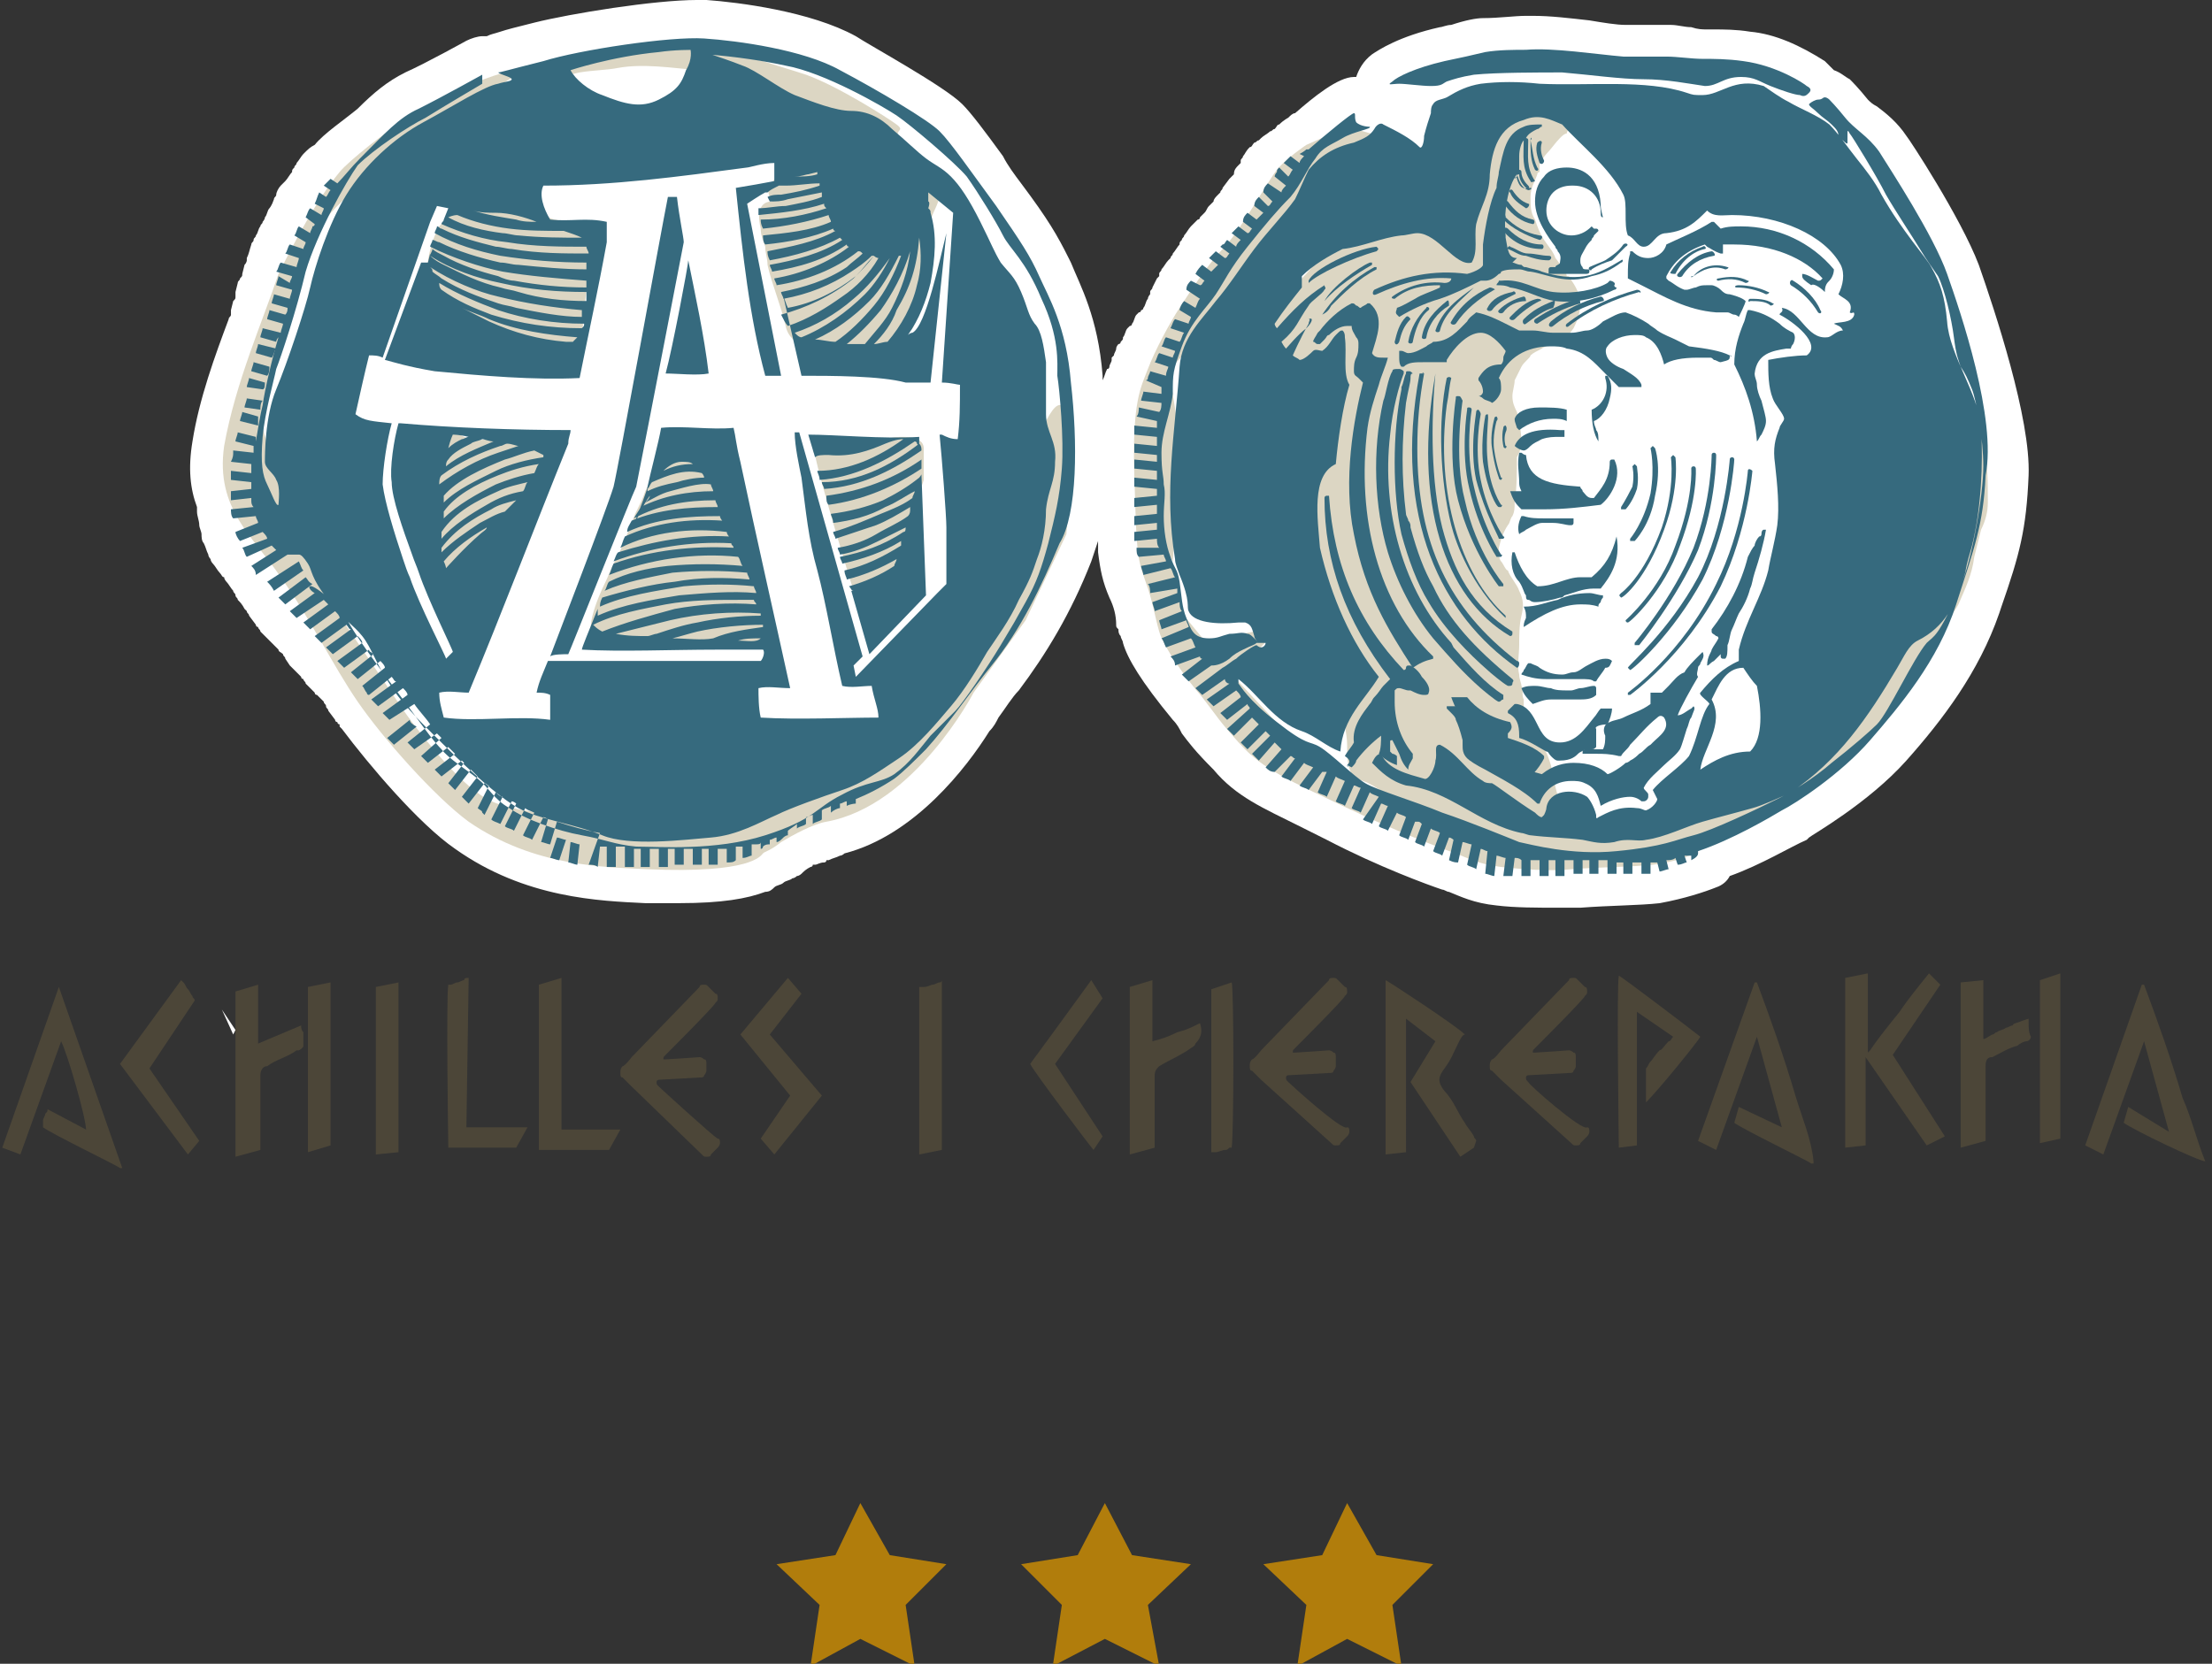 <?xml version="1.0" encoding="utf-8"?>
<!-- Generator: Adobe Illustrator 20.0.0, SVG Export Plug-In . SVG Version: 6.00 Build 0)  -->
<svg version="1.1" id="Слой_1" xmlns="http://www.w3.org/2000/svg" xmlns:xlink="http://www.w3.org/1999/xlink" x="0px" y="0px"
	 viewBox="0 0 97.7 73.5" style="enable-background:new 0 0 97.7 73.5;" xml:space="preserve">
<rect x="0" y="0" width="97.7" height="73.5" fill="#333333" stroke="none"/>
<style type="text/css">
	.st0{fill:#FFFFFF;}
	.st1{fill:#DCD6C3;}
	.st2{fill:#366A7E;}
	.st3{fill:#B17D0C;}
	.st4{fill:#4C4638;}
</style>
<path class="st0" d="M58.6,37.1c2.3,1.2,4.5,2,5.1,2.2c0.1,0,0.2,0.1,0.3,0.1c0.5,0.2,1.1,0.5,2.1,0.6c0.8,0.1,1.8,0.1,2.8,0.1
	c0.2,0,0.4,0,0.6,0h0.3c1.3-0.1,2.6-0.1,3.5-0.2c1.1-0.2,2-0.5,2.5-0.7c0.3-0.1,0.5-0.3,0.6-0.5c1.4-0.5,2.7-1.3,3.4-1.6l0.1-0.1
	c0.1-0.1,2.6-1.5,4.3-3.4c1.6-1.8,3.2-3.9,4.1-6.5l0.1-0.3c0.8-2.3,1.1-3.4,1.2-5.8c0.1-2.5-1.5-7.3-2.2-9.3
	c-0.8-2.1-3.1-5.6-3.2-5.7c-0.4-0.6-0.9-1-1.3-1.3c-0.2-0.1-0.3-0.2-0.4-0.3c-0.4-0.5-0.7-0.8-0.8-0.9c-0.2-0.1-0.4-0.3-0.7-0.4
	c-0.1-0.1-0.3-0.3-0.4-0.4c-1.1-0.7-2.2-1.2-3.3-1.3c-0.6-0.1-1.2-0.1-1.6-0.1h-0.3c-0.2,0-0.4,0-0.7-0.1c-0.3,0-0.6-0.1-0.9-0.1
	c-0.2,0-0.3,0-0.5,0c-0.1,0-0.3,0-0.4,0s-0.2,0-0.4,0c-0.2,0-0.4,0-0.7,0c-0.4,0-1-0.1-1.6-0.2c-0.9-0.1-1.7-0.2-2.5-0.2
	c-0.1,0-0.2,0-0.3,0c-0.5,0-1.2,0.1-1.9,0.1c-0.3,0-0.8,0.1-1.4,0.3c-0.2,0-0.4,0.1-0.5,0.1c-1.8,0.4-2.7,1-3,1.2
	c-0.4,0.3-0.6,0.7-0.7,1h-0.1c-0.7,0-1.8,0.9-2.6,1.6c-0.1,0-0.2,0.1-0.3,0.2c0,0-0.2,0.1-0.4,0.3c-0.1,0-0.1,0.1-0.2,0.2
	c-0.1,0-0.1,0.1-0.2,0.1C56,5.9,55.8,6,55.7,6.1l-0.1,0.1c-0.1,0-0.1,0.1-0.2,0.1c-0.1,0.1-0.1,0.2-0.2,0.2C55,6.7,55,6.8,54.9,6.9
	c0,0.1-0.1,0.1-0.1,0.2c0,0,0,0,0,0.1l-0.1,0.1c-0.1,0.1-0.2,0.2-0.2,0.4l-0.1,0.1l-0.1,0.1L54,8.3c0,0.1-0.1,0.1-0.1,0.2l0,0
	l-0.1,0.1c-0.1,0.1-0.2,0.2-0.2,0.3L53.5,9l-0.1,0.1c-0.1,0.1-0.1,0.2-0.2,0.3l-0.1,0.1L53,9.6c0,0.1-0.1,0.1-0.1,0.1l-0.1,0.1
	l-0.1,0.1L52.6,10c-0.1,0.1-0.2,0.3-0.3,0.4c0,0.1-0.1,0.1-0.1,0.2c-0.1,0.1-0.1,0.1-0.1,0.2c-0.1,0.1-0.2,0.3-0.3,0.4
	c0,0.1-0.1,0.1-0.1,0.2l-0.1,0.1c-0.1,0.1-0.2,0.3-0.3,0.4c0,0.1-0.1,0.1-0.1,0.2c0,0,0,0,0,0.1l-0.1,0.1l-0.2,0.4
	c0,0.1-0.1,0.1-0.1,0.2c0,0,0,0,0,0.1c0,0-0.1,0.1-0.1,0.2c-0.1,0.1-0.1,0.3-0.2,0.4c0,0,0,0.1-0.1,0.1c0,0,0,0.1-0.1,0.1l-0.1,0.1
	c-0.1,0.1-0.1,0.3-0.2,0.4c0,0,0,0.1-0.1,0.1l-0.1,0.1c-0.1,0.1-0.1,0.3-0.2,0.4c0,0.1,0,0.1-0.1,0.2c0,0,0,0.1-0.1,0.1
	c0,0-0.1,0.1-0.1,0.2c0,0.1-0.1,0.2-0.1,0.3l-0.1,0.1v0.1c0,0.1-0.1,0.2-0.1,0.3c0,0,0,0.1-0.1,0.1c-0.1,0.2-0.1,0.3-0.2,0.5v0.1
	l0,0c0-0.1,0-0.2,0-0.3c-0.2-2.6-1-4-1.4-5l-0.1-0.2c-0.5-1-0.9-1.7-2.1-3.3c-0.3-0.4-0.6-0.8-0.8-1.2c-0.8-1.1-1.4-1.9-1.8-2.3
	c-0.8-0.8-4.1-2.6-4.7-3c-2-1.1-5.2-1.5-6.6-1.6c-0.1,0-0.2,0-0.4,0c-1.9,0-5.6,0.6-7.2,1c-0.8,0.2-1.2,0.3-1.5,0.4
	c-0.3,0.1-0.4,0.1-0.6,0.2c-0.1,0-0.1,0-0.2,0c-0.2,0-0.5,0.1-0.7,0.2c0,0-1.8,1-2.7,1.4c-0.8,0.4-1.4,0.9-2.1,1.6
	c-0.6,0.5-1.5,1.1-1.9,1.6c-0.2,0.1-0.3,0.2-0.5,0.4c-0.1,0.1-0.2,0.3-0.3,0.4c0,0.1-0.1,0.1-0.1,0.2c-0.1,0.1-0.1,0.1-0.1,0.2
	c-0.1,0.1-0.2,0.3-0.3,0.4l-0.1,0.1l-0.1,0.1c-0.1,0.1-0.2,0.3-0.2,0.4c0,0.1-0.1,0.1-0.1,0.2c-0.1,0.3-0.2,0.4-0.2,0.4
	c-0.1,0.1-0.1,0.3-0.2,0.4c0,0.1-0.1,0.2-0.1,0.2c0,0.1-0.1,0.1-0.1,0.2c-0.1,0.1-0.1,0.3-0.2,0.4c0,0.1-0.1,0.1-0.1,0.2
	c0,0.1-0.1,0.1-0.1,0.2c-0.1,0.3-0.1,0.4-0.2,0.6v0.1c0,0,0,0.1-0.1,0.2l-0.1,0.4c0,0.1,0,0.1-0.1,0.2c0,0.1-0.1,0.1-0.1,0.2
	l-0.1,0.4c0,0.1,0,0.1,0,0.2c0,0.1,0,0.1-0.1,0.2l-0.1,0.4c0,0.1,0,0.1,0,0.2c0,0.1-0.1,0.1-0.1,0.2l0,0c-0.6,1.6-1.3,3.5-1.6,5.4
	c-0.2,1.2-0.1,2.1,0.2,2.9c0,0.1,0,0.1,0,0.2c0,0.2,0.1,0.4,0.1,0.6c0,0.1,0.1,0.3,0.1,0.4s0,0.3,0.1,0.4c0.1,0.2,0.1,0.3,0.2,0.5
	c0,0.1,0.1,0.2,0.1,0.2c0,0.1,0.1,0.2,0.1,0.2c0.1,0.1,0.2,0.3,0.3,0.4s0.1,0.2,0.2,0.2c0,0.1,0.1,0.2,0.1,0.2
	c0.1,0.1,0.2,0.3,0.3,0.4c0,0.1,0.1,0.1,0.1,0.2s0.1,0.1,0.1,0.2c0.1,0.1,0.2,0.2,0.3,0.4l0.1,0.1c0,0.1,0.1,0.1,0.1,0.2l0.3,0.4
	c0,0.1,0.1,0.1,0.1,0.1c0,0.1,0.1,0.1,0.1,0.2l0.3,0.3l0.1,0.1l0.1,0.1l0.3,0.3c0,0.1,0.1,0.1,0.2,0.2c0,0.1,0.1,0.1,0.1,0.2
	l0.2,0.3l0.1,0.1l0.1,0.1l0.3,0.3c0,0.1,0.1,0.1,0.1,0.1c0,0.1,0.1,0.1,0.1,0.2l0.3,0.3l0.1,0.1c0,0,0,0.1,0.1,0.1l0.3,0.3
	c0,0.1,0.1,0.1,0.1,0.2s0.1,0.1,0.1,0.2l0.3,0.4c0,0,0,0.1,0.1,0.1c0,0,0,0.1,0.1,0.1c0,0,0,0,0,0.1c0,0,0,0,0.1,0.1
	c1.2,1.6,3.4,4.2,5,5.3c3.1,2.2,6.4,2.3,8.4,2.4h0.2c0.5,0,0.9,0,1.3,0c1.9,0,3-0.2,3.8-0.5c0.2,0,0.3-0.1,0.4-0.2
	c0.1-0.1,0.3-0.1,0.4-0.2c0.1-0.1,0.3-0.1,0.4-0.2l0,0c0.1,0,0.2-0.1,0.2-0.1c0.1,0,0.2-0.1,0.2-0.1c0.1-0.1,0.2-0.2,0.4-0.3
	c0,0,0.1,0,0.1-0.1H36c0.1,0,0.2-0.1,0.4-0.1c0,0,0.1,0,0.1-0.1h0.1c0.2-0.1,0.3-0.1,0.5-0.2c0.1,0,0.2-0.1,0.2-0.1
	c3.1-0.8,5.4-3.8,6.4-5.4c0.2-0.2,0.3-0.4,0.4-0.6c0.3-0.4,0.6-0.9,0.9-1.2c1.2-1.6,2.3-3.4,3.2-5.7c0.1-0.3,0.2-0.6,0.3-0.9l0,0
	l0,0l0,0c0,0.2,0,0.3,0,0.5l0,0l0,0c0.1,0.8,0.2,1.3,0.5,2c0.2,0.4,0.3,0.8,0.3,1.2c0,0.1,0,0.1,0.1,0.2l0,0c0,0.1,0,0.2,0.1,0.3
	c0,0.1,0.1,0.2,0.1,0.3c0.2,0.7,0.8,1.7,2.2,3.4c0.2,0.2,0.3,0.4,0.4,0.6c0.3,0.4,0.6,0.8,1.4,1.6c1,1.2,2.2,1.7,3.8,2.5
	C57.8,36.7,58.2,36.9,58.6,37.1z"/>
<path class="st0" d="M10.4,45.5l-0.1,0.2l-0.5-1.1L10.4,45.5z"/>
<path class="st0" d="M82.4,45.4L82.4,45.4l-0.2-0.2L82.4,45.4z"/>
<path class="st1" d="M59.5,5.6l-1.8,0.8c0,0-0.9,0.6-1.3,1.1C56,8,54.9,10,54.1,10.9c-0.8,0.8-1.6,2.1-2,2.7
	c-0.4,0.6-1.1,1.9-1.4,2.7c-0.3,0.8-0.7,1.4-0.6,4.7c0.1,3.3,0.1,3.6,0.5,4.7c0.3,0.8,0.4,1.5,0.6,2.2c0.2,0.7,1.2,2.1,1.9,2.9
	c0.7,0.9,0.7,1,1.7,2.1c1,1.1,2.2,1.6,4.5,2.7c2.3,1.1,4.4,1.9,5,2.1c0.5,0.2,1.1,0.5,2,0.6s2.2,0.2,3.1,0.1
	c1.3-0.1,2.7-0.1,3.6-0.2c0.9-0.1,1.7-0.4,2-0.6c0.4-0.2,0.5-0.5,0.5-0.5l-1.7,0.4l-2.6,0.2h-1.9l-2.1-0.3l-2.4-0.9l-4.7-1.7
	l-2.8-1.9l-2.8-3l2-2.2l-3.3,0.6l-0.9-1.1l-0.2-1L52,25.5l-0.5-1.3l0.3,0.6l0.2-2.6l0.2-2.3l-0.5-3.1v-0.5l1.6-1.8l2.3-2.3l1.9-2.4
	l0.8-1l3.3-2.6L59.5,5.6z"/>
<path class="st1" d="M24.1,3.6c0.5-0.1,1-0.3,1.5-0.4c0.6-0.1,1.2-0.1,1.7-0.2c1.1-0.2,2.4,0,3.5,0.1c0.6,0.1,1.1,0.1,1.6,0.4
	c0.4,0.2,0.9,0.4,1.4,0.6c0.9,0.5,1.9,0.9,2.8,1.5c0.3,0.2,0.7,0.4,1,0.5c0.3,0.2,0.6,0.4,0.9,0.6c0.3,0.2,0.7,0.3,1,0.4
	s0.9,0.3,1.2,0c-0.1-0.2-0.4-0.3-0.5-0.4c-0.2-0.2-0.3-0.4-0.5-0.6c-0.2-0.4,0.3-0.3-0.1-0.6c-0.4-0.3-2.6-1.7-4-2.2
	c-0.6-0.2-1.3-0.4-1.9-0.6c-0.9-0.2-1.8-0.3-1.9-0.3c-0.5,0-0.7-0.1-0.9-0.1c-0.3,0-0.2-0.3-0.4-0.3c-0.7-0.1-1.3,0.2-1.9,0.2
	c-0.7,0-1.3,0-1.9,0.2C26.2,2.5,25.5,2.8,25,3c-0.1,0.1-1.4,0.7-1.1,0.9"/>
<path class="st1" d="M19.8,9.5c0-0.1-0.2,0.3-0.4,0.5c-0.2,0.4-0.2,0.4-0.3,0.7c-0.2,0.6-0.3,1.3-0.2,1.9c0.1,0.5,0.3,0.7,0.6,1.1
	c0.4,0.5,1,0.6,1.5,0.8c1,0.4,1.9,0.8,2.9,1c0.6,0.1,1,0,1.4-0.4c0.2-0.1,0.3-0.3,0.4-0.5s0-0.6,0.1-0.9c0.1-0.8,0.2-1.8,0.3-2.6
	c0-0.2,0-0.5-0.1-0.6s-0.3-0.3-0.4-0.4c-0.3-0.4-0.6-0.3-1.1-0.4c-0.4-0.1-0.7-0.3-1.1-0.4C23,9.1,22.6,9,22.1,8.9s-1-0.1-1.4,0
	C20.5,9.1,20.2,9.4,19.8,9.5"/>
<path class="st1" d="M33.9,8.3c0,0.1,0.1,0.5,0.2,0.6c-0.7,0-0.6,0.8-0.5,1.2c0,0.3,0.1,0.5,0.2,0.8c0,0.3,0.1,0.5,0.1,0.8
	c0.2,0.9,0.6,1.8,0.8,2.7c0.1,0.5,0.5,0.8,1,1c0.2,0.1,0.5,0.1,0.8,0.1s0.6,0.1,0.9,0.1c0.1,0,0.3,0,0.4,0c0.1,0,0.2,0.1,0.3,0.1
	c0.3,0.1,0.6,0,0.9-0.1c0.5-0.1,0.6-0.5,1-0.9c0.1-0.1,0.3-0.1,0.3-0.2c0.1-0.1,0.1-0.3,0.2-0.4c0.2-0.3,0.2-0.6,0.2-1
	c0-0.3,0.1-0.6,0.2-0.9c0.1-0.2,0.3-0.8,0.1-1c0.1-0.1,0.1-0.4,0.1-0.6c0-0.1,0.1-0.2,0.1-0.3s-0.1-0.2-0.1-0.4
	c0-0.5,0.4-0.8,0.4-1.4S41,8,40.7,7.7c-0.2-0.2-0.3-0.3-0.6-0.4c-0.2-0.1-0.4-0.2-0.6-0.2c-1-0.4-2.3-0.5-3.3-0.2
	c-0.4,0.1-0.9,0.3-1.3,0.4c-0.2,0.1-0.4,0.3-0.6,0.4C34.2,8.1,33.9,8.1,33.9,8.3"/>
<path class="st1" d="M36,20.1c0.2,1.1,1.6,5.7,1.7,6c0.1,0.3,0.3,0,0.5-0.1c0.4-0.1,0.8-0.2,1.2-0.4c0.2-0.1,0.3-0.2,0.5-0.3
	c0.2-0.1,0.2-0.3,0.4-0.4c0-0.2,0.1-0.4,0.1-0.6s0.1-0.4,0.1-0.6s0-0.5,0-0.7s-0.1-0.4-0.1-0.6c0-0.4,0.3-0.8,0.4-1.2
	c0-0.3,0-0.7,0-1.4c0-0.4-0.5-0.5-0.9-0.5c-0.2,0-0.5,0-0.7,0.1c-0.2,0-0.5,0.1-0.7,0.1c-0.4,0.1-0.8,0.3-1.2,0.4s-0.9,0-1.4,0
	L36,20.1z"/>
<path class="st1" d="M28.8,21.1c-0.1,0.2-0.2,0.4-0.3,0.6c-0.2,0.6-0.4,0.8-0.6,1.4c-0.2,0.5-0.5,1.3-0.8,1.8
	c-0.2,0.4-0.2,0.5-0.4,0.9c-0.2,0.4-1.2,2.6-0.1,2.4c0.3,0,0.6-0.2,0.8-0.1c0.1,0,0.2,0.2,0.3,0.2c0.1,0,0.3,0,0.5,0
	c0.5,0.1,1.1,0.1,1.6,0.2c0.6,0.1,1.1-0.2,1.6-0.2c0.1,0,0.3,0.1,0.4,0.1s0.1-0.1,0.1-0.1c0.1,0,0.1,0.1,0.1,0.1c0.3,0,0.6,0,0.9,0
	c0.5,0.1,1,0.3,1.1-0.3c0.1-0.4-0.2-0.9-0.3-1.4c-0.2-0.5-0.4-0.8-0.6-1.3c-0.2-0.5-0.3-1-0.5-1.5s-0.4-1-0.6-1.5
	c-0.1-0.5-0.3-1-0.6-1.4c-0.3-0.5-0.7-0.8-1.1-1.1c-0.4-0.3-0.9,0-1.2,0.3C29,20.5,28.9,20.8,28.8,21.1z"/>
<path class="st1" d="M20.1,19c-1.4-0.3-0.8,5.4-0.4,6.1s1.1-0.3,1.5-0.6c0.5-0.5,0.9-0.9,1.3-1.4c0.6-0.9,1.2-1.7,1.5-2.6
	c0.3-0.8-1.2-1-1.7-1.1c-0.4-0.1-0.9,0.1-1.4,0c-0.2,0-0.4-0.1-0.6-0.2c-0.2,0-0.4-0.2-0.6-0.2"/>
<path class="st1" d="M68.9,6.1c-0.2,0.2-0.4,0.5-0.6,0.7c-0.1,0.1-0.2,0.3-0.3,0.4c0,0.1,0,0.2,0,0.3c0,0,0,0,0,0.1
	c0,0-0.1,0-0.1,0.1c-0.1,0.3-0.3,0.6-0.3,1s0,0.7,0.2,1c0.1,0.3,0.2,0.6,0.4,0.9c0.2,0.3,0.4,0.5,0.5,0.8c0.1,0.1,0.2,0.3,0.3,0.4
	c0.1,0.1,0.2,0.3,0.2,0.4h0.1c0.1,0.2,0.2,0.3,0.3,0.5c0.1,0.2,0.2,0.4,0.2,0.6c0,0.5-0.1,0.8-0.3,1.2c-0.2,0.3-0.5,0.6-0.9,0.7
	c-0.2,0.1-0.4,0.1-0.5,0.2c-0.2,0.1-0.4,0.2-0.5,0.3c0,0.1-0.3,0.3-0.4,0.5c-0.1,0.2-0.2,0.4-0.3,0.6c0,0.2-0.1,0.5-0.1,0.7
	c0,0.3,0.1,0.5,0.2,0.7c0.1,0.4,0.2,0.9,0.2,1.4c0,0.2-0.1,0.4-0.2,0.6c0,0.7,0,1.3-0.1,2c0,0.2,0,0.4-0.1,0.6
	c-0.1,0.1-0.1,0.3-0.2,0.4c-0.2,0.3-0.3,0.6-0.4,1c0,0.2,0,0.5,0.1,0.6s0.2,0.4,0.3,0.4c0.1,0.3,0.4,0.6,0.5,0.9
	c0.2,0.4,0.2,0.7,0.1,1.1s-0.1,0.9-0.1,1.3s-0.1,0.9,0,1.3c0,0.2,0.1,0.4,0.1,0.5c0.1,0.2,0,0.4,0.1,0.6c0,0.4,0,0.8,0.1,1.2
	c0.1,0.3,0.4,0.6,0.6,0.8c0.3,0.2,0.4,0.6,0.5,0.9c0.2,0.8,0.2,1.7,0.9,2.2c0.2,0.1,0.4,0.2,0.6,0.3c0.3,0.1,0.5,0,0.7,0.1
	c0.4,0.1,0.8,0,1.2,0.1c0.5,0.1,0.9-0.2,1.3-0.3s0.8-0.4,1.2-0.6c0.4-0.2,0.8-0.6,1.2-0.9c0.3-0.2,0.7-0.5,1.1-0.6
	c0.1,0,0.1,0,0.3,0c0.1,0,0.2-0.1,0.3-0.2c0.2-0.1,0.3-0.2,0.5-0.3c0.2-0.2,0.5-0.4,0.7-0.5c0.3-0.3,0.5-0.5,0.8-0.8
	c0.2-0.2,0.4-0.4,0.5-0.7c0.1-0.2,0.3-0.5,0.4-0.7c0.2-0.4,0.6-0.7,0.9-1c0.4-0.4,0.8-0.8,1.2-1.1c0.4-0.4,1-0.7,1.3-1.1
	s0.5-1,0.6-1.4s0.3-0.9,0.5-1.3c0.4-0.9,0.3-1.9,0.4-2.9c0.1-0.5,0.3-0.9,0.5-1.4c0.1-0.2,0.1-0.4,0.2-0.6s0-0.4,0.1-0.7
	c0.1-0.5,0.6-0.5,1-0.5c0.2,0,0.3,0,0.5,0.2c0.2,0.1,0.2,0.3,0.2,0.5c0.2,0.8,0.2,1.7,0.2,2.6c0,0.4-0.1,0.8-0.3,1.2
	c-0.1,0.4-0.2,0.8-0.3,1.2c-0.1,0.8-0.4,1.4-0.7,2.1c-0.1,0.2-0.2,0.3-0.3,0.5c-0.1,0.2-0.1,0.4-0.3,0.5c-0.3,0.3-0.3,0.6-0.5,0.9
	s-0.3,0.6-0.5,0.9s-0.5,0.6-0.7,0.9c-0.1,0.1-0.2,0.3-0.2,0.4c-0.1,0.3-0.4,0.5-0.5,0.7h-0.1c0,0.1-0.2,0.3-0.3,0.4
	c-0.1,0.1-0.2,0.2-0.3,0.3c-0.2,0.2-0.3,0.5-0.5,0.7s-0.4,0.4-0.6,0.6c-0.2,0.2-0.5,0.4-0.8,0.6c-0.5,0.4-1.1,0.7-1.6,1.1
	c-0.4,0.3-1,0.5-1.4,0.8s-0.9,0.4-1.4,0.7c-0.4,0.2-0.8,0.3-1.2,0.5c-0.7,0.3-1.6,0.3-2.3,0.5c-0.2,0-0.4,0.1-0.6,0.1
	s-0.4,0.1-0.6,0.1c-0.4,0-0.8,0.2-1.2,0.1c-0.2,0-0.4-0.1-0.6-0.1s-0.4,0-0.6,0s-0.3-0.1-0.5-0.1c-0.1,0-0.1-0.1-0.3-0.1
	c-0.1,0-0.2,0-0.4,0.1c-0.8,0-1.7-0.2-2.4-0.5c-0.4-0.2-0.7-0.3-1.1-0.4c-0.2-0.1-0.4-0.2-0.6-0.3c-0.2-0.1-0.5-0.2-0.7-0.3
	S63,36.1,62.8,36s-0.4-0.3-0.6-0.4c-0.2-0.1-0.4-0.2-0.6-0.2c-0.2-0.1-0.4-0.3-0.5-0.4c-0.3-0.2-0.6-0.4-0.9-0.5
	c-0.2-0.1-0.3,0-0.4-0.1c-0.1-0.1,0-0.1-0.1-0.2c-0.2-0.4-0.2-0.8-0.2-1.3s-0.2-1.2-0.2-1.7c0-0.2-0.1-0.4-0.2-0.6
	c-0.1-0.2,0-0.5,0-0.7c-0.1-0.6-0.2-1.2-0.3-1.7c-0.1-0.4-0.2-0.8-0.3-1.2c-0.1-0.5-0.1-1-0.3-1.4c-0.3-0.9-0.8-1.8-1.2-2.7
	c-0.3-0.7-0.7-1.5-1-2.2c-0.3-0.6-0.6-1.2-0.7-1.9c-0.1-0.6-0.4-1.2-0.4-1.8c0-0.3-0.1-0.5-0.1-0.8c0-0.3,0.1-0.6,0.2-0.9
	c0.3-0.6,0.5-1.1,0.9-1.5c0.2-0.2,0.4-0.5,0.7-0.7c0.3-0.3,0.6-0.5,0.9-0.8c0.5-0.5,0.8-1,1.3-1.5c0.4-0.4,0.7-0.8,1.2-1.2
	c0.4-0.3,0.8-0.7,1.2-1c0.6-0.3,1.2-0.6,1.8-1c0.4-0.2,0.8-0.4,1.1-0.6s0.7-0.3,0.9-0.5c0.3-0.3,0.4-0.6,0.7-0.9
	C66,5.2,66.6,5,67,4.8c0.6-0.2,1.2-0.4,1.8-0.4c0.2,0,0.4,0,0.7,0.1c0.1,0,0.2,0,0.3,0.1c0.1,0.1,0.1,0.1,0.3,0.2
	c0.1,0.3,0.1,0.4-0.2,0.6c-0.2,0.1-0.4,0.1-0.6,0.3c-0.1,0.1-0.1,0.2-0.1,0.2C69.1,5.9,69,6,68.9,6.1z"/>
<path class="st1" d="M23.3,3c0,0-3.3,2-6.4,4.4c-2,1.6-2.9,2.3-3.4,4.1c-0.5,1.7-1.7,5.3-1.9,6.7s1,2.5,1.3,3.4
	c0.3,1,0.4,1.8,0.7,1.9s2.1,1.2,2.1,1.2s-1.5,1.4-1,2.1c0.3,0.4,2.4,3.5,3,4.4c0.6,0.9,2.3,3.1,3.5,3.9c1.2,0.9,3.6,0.8,5.6,1.1
	c2.1,0.3,12.5-3.8,13.5-4.1s5.5-12.7,5.9-13.5c1.6-3.1,0.9,5,0.9,5l-1.8,3.8L43,30.6c0,0-2.6,5-6.5,5.7c-0.6,0.1-1.5,0.6-2,0.9
	c-0.5,0.4-0.7,0.4-0.8,0.5s-0.5,0.9-5.1,0.7c-1.9-0.1-5-0.1-7.9-2.1c-1.5-1.1-3.8-3.7-4.9-5.3c-1.1-1.6-2.1-3.7-3.4-5.5
	c-1.2-1.8-2.9-3-2.5-5.8c0.5-2.8,1.7-5.5,2.4-7.6C13,10.7,14,8.8,15,7.6c0.4-0.5,2.2-1.9,2.6-2.1C21.2,3.1,23.3,3,23.3,3z"/>
<g>
	<path class="st2" d="M36.3,21.3c0,0.1,0.1,0.2,0.1,0.3c1.6-0.1,3-0.8,4.3-1.7c0-0.1,0-0.2-0.1-0.3C39.3,20.6,37.9,21.3,36.3,21.3z"
		/>
	<path class="st2" d="M36.6,22.3c1.5-0.2,2.9-0.8,4.1-1.6v-0.1c0-0.1,0-0.2,0-0.3c-1.3,0.9-2.7,1.4-4.2,1.6
		C36.5,22.1,36.5,22.2,36.6,22.3z"/>
	<path class="st2" d="M36.6,20.1c1,0.1,1.8-0.2,2.5-0.5c0.5-0.2,0.7-0.2,0.8-0.2c-1.1,0.8-2.4,1.4-3.8,1.4c0,0.1,0.1,0.2,0.1,0.4
		c1.5-0.1,2.9-0.8,4.2-1.7c0,0,0.1,0,0.1,0.1c0.1,0.1,0.1,0.2,0.1,0.3v-0.6l0,0c-1.6,0.1-3.7-0.1-4.9-0.1l0.3,1
		C36.1,20.1,36.3,20.1,36.6,20.1z"/>
	<path class="st2" d="M31.3,16.5c-0.2-1.7-0.6-3.5-0.9-5c0,0.2-0.7,3.9-1,5C29.9,16.5,30.8,16.6,31.3,16.5z"/>
	<path class="st2" d="M25.1,28.9c0.1-0.2,2.8-7,3-7.4l0,0c0.5-2.5,2.1-10.8,2.1-10.8c0-0.2-0.2-1.1-0.3-2c-0.2,0-0.3,0-0.4,0
		c-0.3,1.5-2.2,12-2.4,12.8c-0.3,1-2.5,6.7-2.8,7.5C24.4,28.9,24.9,28.9,25.1,28.9z"/>
	<path class="st2" d="M40.6,21.1c-0.5,0.4-1,0.7-1.6,1c-0.7,0.3-1.5,0.5-2.3,0.6c0,0.1,0.1,0.2,0.1,0.4c0.8-0.1,1.6-0.3,2.3-0.7
		c0.5-0.2,0.9-0.5,1.3-0.7c0,0.1-0.1,0.2-0.1,0.3c-0.4,0.3-0.9,0.5-1.4,0.7c-0.7,0.3-1.4,0.6-2.1,0.8c0,0.1,0.1,0.2,0.1,0.3
		c0.6-0.2,1.2-0.4,1.8-0.6c0.5-0.2,1-0.5,1.5-0.8c0,0,0,0,0,0.1s0,0.2-0.1,0.3c-0.4,0.3-0.9,0.5-1.4,0.8s-1.1,0.5-1.7,0.6
		c0,0.1,0.1,0.2,0.1,0.3c0.6-0.1,1.1-0.3,1.7-0.6c0.4-0.2,0.8-0.4,1.2-0.6c0,0.1,0,0.2-0.1,0.2c-0.9,0.6-1.8,0.9-2.8,1.1
		c0,0.1,0.1,0.2,0.1,0.3c0.9-0.2,1.8-0.5,2.6-1c0,0,0,0,0,0.1v0.1c-0.8,0.5-1.6,0.9-2.5,1.1c0,0.2,0.1,0.3,0.1,0.4
		c0.8-0.2,1.5-0.5,2.2-0.9c0,0.1-0.1,0.2-0.1,0.3c-0.6,0.4-1.3,0.7-2,0.9c0.1,0.1,0.1,0.2,0.2,0.2c-0.1,0-0.1,0-0.1,0l0.8,2.8
		l2.5-2.6L40.7,21C40.7,20.9,40.7,21,40.6,21.1z"/>
	<path class="st2" d="M47.3,16.9c-0.2-2.5-1-3.8-1.4-4.7s-0.8-1.5-1.9-3.1c-1.1-1.5-2-2.8-2.5-3.3S38.8,4,37.1,3.1
		c-1.6-0.9-4.5-1.3-6-1.4s-5.5,0.5-7.1,1c-1.6,0.4-1.9,0.5-2,0.5c0.1,0.1,0.6,0.2,0.6,0.3S22.3,3.6,22,3.7c-0.6,0.1-2,1-3.3,1.7
		s-2.6,1.9-3.4,3.2c-0.8,1.3-1.4,3.2-1.6,4.1c-0.2,0.9-1,3.3-1.5,4.5s-0.5,2.9-0.5,3.2s0.4,0.5,0.5,0.8c0.2,0.3,0.1,1,0.1,1.1
		c-0.1,0.1-0.3-0.5-0.5-0.9s-0.3-0.9-0.2-2.1c0.1-1.1,0.5-2.5,0.6-3c0.2-0.5,0.9-2.6,1.3-4.3c0.5-1.7,1.8-4,2.3-4.7
		c0.7-0.7,2.2-1.7,3-2.1c0.8-0.5,2.5-1.5,2.5-1.5V3.3c0,0-1.8,1-2.8,1.5C17.6,5.2,17,5.9,15.9,7c-0.4,0.4-0.7,0.8-1,1.1l-0.3-0.2
		c-0.1,0.1-0.2,0.2-0.3,0.3l0.3,0.2c-0.1,0.1-0.1,0.2-0.2,0.3l-0.3-0.2C14,8.7,14,8.8,13.9,9l0.4,0.2c0,0.1-0.1,0.2-0.1,0.3
		l-0.5-0.3c-0.1,0.1-0.1,0.2-0.2,0.4l0.4,0.3c0,0,0,0.1-0.1,0.1c0,0.1-0.1,0.2-0.1,0.3l0,0L13.2,10c-0.1,0.1-0.1,0.3-0.2,0.4
		l0.5,0.3c0,0.1-0.1,0.2-0.1,0.3l-0.6-0.2c-0.1,0.1-0.1,0.3-0.2,0.4l0.6,0.2c0,0.1-0.1,0.3-0.1,0.4l-0.7-0.2
		c-0.1,0.1-0.1,0.3-0.2,0.4l0.7,0.2c0,0.1-0.1,0.2-0.1,0.3l-0.5-0.3c0,0.1-0.1,0.3-0.1,0.4l0.7,0.2c0,0.1-0.1,0.3-0.1,0.4L12.1,13
		c0,0.1-0.1,0.3-0.1,0.4l0.7,0.2l0,0c0,0.1,0,0.2-0.1,0.3l-0.7-0.2c0,0.1-0.1,0.3-0.1,0.4l0.7,0.2c0,0.1-0.1,0.3-0.1,0.4l-0.8-0.2
		c0,0.1-0.1,0.3-0.1,0.4l0.7,0.2c0-0.1,0.1-0.2,0.1-0.2c-0.3,1-0.6,2.3-0.7,3c-0.1,0.4-0.2,1-0.3,1.6c0-0.1,0-0.1,0-0.2l-0.8-0.2
		c0,0.1-0.1,0.3-0.1,0.4l0.8,0.2c0,0.1,0,0.2,0,0.3l-0.9-0.1c0,0,0,0,0,0.1s0,0.2-0.1,0.4l0.9,0.1c0,0.1,0,0.3,0,0.4l-0.9-0.1
		c0,0.1,0,0.3,0,0.4l0.9,0.1c0,0.1,0,0.2,0,0.3l-0.9,0.1c0,0.2,0,0.3,0,0.4l0.9-0.1v0.1c0,0.1,0,0.2,0.1,0.3l-1,0.1
		c0,0.1,0,0.3,0.1,0.4l1-0.1c0,0.1,0.1,0.2,0.1,0.3l-1,0.4c0,0.1,0.1,0.3,0.2,0.4l1-0.4c0.1,0.1,0.2,0.2,0.2,0.3l-1.1,0.4
		c0.1,0.1,0.1,0.3,0.2,0.4l1.1-0.5c0.1,0.1,0.1,0.1,0.2,0.2L11.1,25c0.1,0.1,0.2,0.2,0.2,0.4l1.4-0.9c0.3,0,0.5,0,0.5,0
		c0.1,0,0.2,0.1,0.4,0.4s0.1,0.6,0.9,1.6c0.8,1,1.1,1.1,1.5,1.6c0.4,0.5,0.6,1.2,1.2,2.1c0.6,1,1.8,2.1,2.6,2.9
		c0.8,0.8,2.2,2.1,3.1,2.6s2.5,0.7,3.7,1.2s3.6,0.2,4.8,0.1c1.2-0.1,2.2-0.7,2.9-1c0.6-0.3,2-0.8,2.9-1.1s1.6-0.8,2.5-1.4
		c0.9-0.6,1.7-1.6,2.3-2.3c0.6-0.7,1.2-1.7,1.6-2.4c0.4-0.6,1-1.4,1.4-2.3c0.5-0.9,0.6-1.2,0.8-1.8c0.2-0.5,0.4-1.3,0.4-2.2
		c0.1-0.9,0.4-1.2,0.4-2.1c0.1-0.9-0.4-1.3-0.4-2.1s0-1.6,0-2.3c-0.1-0.7-0.2-1.4-0.5-1.7c-0.3-0.4-0.3-0.7-0.6-1.4
		s-0.5-0.8-0.9-1.3c-0.3-0.5-0.4-0.8-0.9-1.8s-0.9-1.6-1.3-2c-0.4-0.4-0.7-0.5-1.1-0.8c-0.4-0.3-0.9-0.8-1.5-1.3
		c-0.5-0.5-1.1-0.8-1.8-0.8s-1.7-0.4-2.5-0.7c-0.7-0.3-1.7-1.1-2.3-1.3c-0.5-0.2-1.1-0.4-1.4-0.5c0,0-0.1,0-0.2,0
		c1.3,0.1,2.6,0.3,3.5,0.5c1.7,0.3,4.3,1.8,4.9,2.2s2.6,2.1,3.1,2.7c0.5,0.7,1.3,2,1.6,2.6s1,1.1,1.7,2.8c0.8,1.7,0.7,2.8,0.7,3.4
		c0.1,0.6,0.3,2.8,0.2,4.1c-0.1,1.3-0.3,2.1-0.6,3.3c-0.3,1.1-0.5,1.7-1,2.6s-0.5,0.9-1.1,1.9s-1.7,2.6-2,2.9s-0.6,0.6-1.1,1.1
		c-0.5,0.6-0.9,1.2-1.6,1.7c-0.6,0.4-1.2,0.3-2.3,0.9c-1.2,0.6-1.2,1.1-3.4,1.8s-4.7,0.5-5.7,0.5c-1-0.1-1.3-0.3-2.4-0.5
		s-2.5-0.7-3.2-1.2c-0.7-0.4-0.9-0.9-1.4-1.3c-0.5-0.4-1.3-0.9-1.6-1.3c-0.3-0.3-0.6-0.7-1.4-1.8c-0.9-1.2-2.2-2.9-2.7-3.8
		s-1.6-1.7-1.7-1.6c-0.1,0,0,0.2,0.2,0.3L12.8,27c0.1,0.1,0.2,0.2,0.3,0.3l1.2-0.8l0.1,0.1l0.1,0.1l-1.1,0.8
		c0.1,0.1,0.2,0.2,0.3,0.3l1.1-0.8c0.1,0.1,0.2,0.2,0.2,0.3l-1.1,0.8c0.1,0.1,0.2,0.2,0.3,0.3l1.1-0.8c0.1,0.1,0.1,0.2,0.2,0.2
		l-1.1,0.8c0.1,0.1,0.2,0.2,0.3,0.3l1.1-0.8c0.1,0.1,0.2,0.2,0.2,0.3l-1.1,0.8c0.1,0.1,0.2,0.2,0.3,0.3l1.1-0.8
		c0,0.1,0.1,0.1,0.2,0.2l-1,0.8c0.1,0.1,0.2,0.2,0.3,0.3l1-0.8c0.1,0.1,0.2,0.2,0.2,0.3l-1,0.8c0.1,0.1,0.1,0.2,0.2,0.3
		c0,0,0,0.1,0.1,0.1l1-0.8c0.1,0.1,0.1,0.2,0.2,0.2l-1.1,0.8c0.1,0.1,0.2,0.2,0.3,0.3l1.1-0.8c0.1,0.1,0.2,0.2,0.2,0.3l-1.1,0.8
		c0.1,0.1,0.2,0.2,0.3,0.3l1.1-0.7l0,0c0.2,0.3,0.5,0.6,0.7,0.9l-1,0.8c0.1,0.1,0.2,0.2,0.3,0.3l1-0.7c0.1,0.1,0.1,0.1,0.2,0.2
		l-0.9,0.8c0.1,0.1,0.2,0.2,0.3,0.3l0.9-0.7c0.1,0.1,0.2,0.2,0.3,0.3L19.2,34c0.1,0.1,0.2,0.2,0.3,0.3l0.9-0.7l0.1,0.1l-0.7,0.9
		c0.1,0.1,0.2,0.2,0.3,0.3l0.7-0.9c0.1,0.1,0.2,0.2,0.3,0.3l-0.7,0.9c0.1,0.1,0.2,0.2,0.3,0.3l0.7-0.9c0.1,0,0.1,0.1,0.2,0.1l-0.5,1
		c0.1,0.1,0.2,0.1,0.2,0.2l0.1,0.1l0.5-1c0.1,0.1,0.2,0.2,0.3,0.2l-0.5,1c0.1,0.1,0.2,0.1,0.4,0.2l0.5-1c0.1,0,0.2,0.1,0.2,0.1
		l-0.5,1c0.1,0.1,0.3,0.1,0.4,0.2l0.5-1c0.1,0.1,0.2,0.1,0.4,0.2l-0.5,1c0.1,0.1,0.3,0.1,0.4,0.2l0.5-1c0.1,0,0.2,0.1,0.2,0.1
		l-0.3,1c0.1,0,0.3,0.1,0.4,0.1l0.3-1c0.6,0.2,1.3,0.4,1.9,0.5L26,38.2c0.1,0,0.3,0,0.4,0.1l0.1-0.9c0.1,0,0.2,0,0.3,0v0.9
		c0.1,0,0.3,0,0.4,0v-0.9c0.1,0,0.3,0,0.4,0v0.9c0.2,0,0.3,0,0.4,0v-0.8c0.1,0,0.2,0,0.3,0v0.8c0.1,0,0.3,0,0.4,0v-0.8
		c0.1,0,0.3,0,0.4,0v0.8c0.1,0,0.3,0,0.4,0v-0.8c0.1,0,0.2,0,0.3,0v0.7c0.2,0,0.3,0,0.4,0v-0.7c0.1,0,0.3,0,0.4,0v0.7
		c0.2,0,0.3,0,0.4,0v-0.7c0.1,0,0.2,0,0.3,0v0.7c0.2,0,0.3,0,0.4,0v-0.7c0.1,0,0.3,0,0.4,0v0.6c0.2,0,0.3,0,0.4-0.1v-0.6
		c0.1,0,0.2,0,0.3,0v0.5c0.2,0,0.3-0.1,0.4-0.1v-0.5c0.1,0,0.1,0,0.2,0c0.1,0,0.2,0,0.2-0.1v0.3c0.1,0,0.1-0.1,0.1-0.1
		c0.1-0.1,0.2-0.1,0.3-0.1v-0.2c0.1,0,0.2-0.1,0.3-0.1v0.2c0.1,0,0.2-0.1,0.3-0.2c0,0,0.1-0.1,0.2-0.1v-0.2c0.1-0.1,0.3-0.2,0.4-0.3
		v0.2c0.1-0.1,0.3-0.1,0.4-0.2v-0.3c0.1,0,0.2-0.1,0.3-0.1v0.4c0.1-0.1,0.3-0.1,0.4-0.2v-0.4c0.1-0.1,0.3-0.1,0.4-0.2v0.3
		c0.1-0.1,0.3-0.2,0.4-0.2v-0.2c0.1,0,0.2-0.1,0.3-0.1v0.2c0.2-0.1,0.4-0.1,0.4-0.1v-0.2c0.5-0.2,1.1-0.5,1.7-0.9
		c0.4-0.3,0.9-0.8,1.4-1.3c1-1.1,2-2.6,2.9-3.7c1.3-1.6,2.2-3.5,3-5.4C47.6,22.7,47.6,19.5,47.3,16.9z M29.1,2.3
		c0.7-0.1,1.3-0.1,2-0.1c-0.3,0-0.6,0-0.6,0s0.1,0.4-0.2,0.9c-0.2,0.6-0.4,0.9-1.2,1.3c-0.8,0.4-1.5,0.2-2.5-0.2
		C26,4,25.4,3.5,25.2,3.1C25.2,3.1,27,2.5,29.1,2.3z M21.9,9.4c0.6,0,1.3,0.2,1.8,0.4c-0.3,0-0.6,0-0.9-0.1
		c-0.6-0.1-1.3-0.2-1.9-0.4C21.2,9.4,21.6,9.4,21.9,9.4z M22.5,10.1c0.8,0.1,1.6,0.1,2.4,0.1c0.3,0.1,0.6,0.2,0.8,0.3
		c-0.9,0-1.8,0-2.8-0.1c-0.2,0-0.5-0.1-0.7-0.1c-0.8-0.1-1.7-0.3-2.4-0.7l0,0c0,0,0.2-0.1,0.4-0.1C20.9,9.8,21.7,10,22.5,10.1z
		 M40.6,10.5c0.1,0.7,0.1,1.4-0.1,2.1c-0.2,0.9-0.7,1.8-1.3,2.5c-0.2,0-0.4,0.1-0.6,0.1c0.4-0.4,0.8-0.9,1-1.5
		C40.2,12.7,40.5,11.8,40.6,10.5L40.6,10.5z M40.2,11.1L40.2,11.1c-0.1,0.9-0.4,1.7-0.8,2.5c-0.3,0.6-0.8,1.1-1.2,1.6
		c-0.3,0-0.5,0-0.8,0c0.5-0.4,1-0.9,1.5-1.5C39.4,13,39.9,12.1,40.2,11.1z M39.8,11.3c-0.3,0.8-0.7,1.6-1.2,2.2
		c-0.5,0.6-1.1,1.2-1.7,1.6c-0.3,0-0.6-0.1-0.9-0.1c0.9-0.4,1.7-1,2.4-1.7c0.5-0.5,0.9-1.2,1.3-2C39.7,11.3,39.7,11.3,39.8,11.3z
		 M39.3,11.4C39,12,38.6,12.6,38.2,13c-0.8,0.8-1.8,1.5-2.8,1.9c-0.1,0-0.2-0.1-0.2-0.1s0,0-0.1-0.1c0.9-0.3,1.8-0.8,2.6-1.5
		C38.3,12.7,38.8,12.1,39.3,11.4C39.2,11.4,39.3,11.4,39.3,11.4z M38.8,11.4c-0.4,0.7-1,1.3-1.6,1.7c-0.7,0.5-1.5,1-2.4,1.3
		c-0.1-0.1-0.2-0.3-0.3-0.5c1.1-0.3,2.2-0.8,3.2-1.6c0.3-0.3,0.6-0.6,0.9-1C38.7,11.4,38.8,11.4,38.8,11.4z M35.7,7.7
		c0.4-0.1,0.4-0.1,0.4-0.1s0,0.1,0,0.2V7.7c-0.3,0.1-0.7,0.1-1,0.1C35.4,7.8,35.6,7.7,35.7,7.7z M33,7.4c0.1,0,0.7-0.2,1.2-0.2
		c0,0.2,0,0.4,0,0.8c-0.5,0.1-1.1,0.2-1.7,0.3c0.3,2.9,0.6,5.7,1.3,8.3c0.1,0,0.3,0,0.7,0L33,9c0,0,0.6-0.4,0.8-0.5c0,0,0,0,0.1,0
		l0,0l0,0c0.1-0.1,0.3-0.2,0.5-0.3c0.1,0,0.2,0,0.3,0c0.5,0,1-0.1,1.5-0.1v0.1c-0.6,0.2-1.1,0.3-1.7,0.4c-0.2,0-0.4,0-0.6,0.1
		L34,8.9c0.3,0,0.5,0,0.8-0.1c0.5-0.1,1-0.2,1.5-0.3c0,0,0,0.1,0,0.2c-0.5,0.2-1.1,0.3-1.6,0.4c-0.4,0-0.8,0.1-1.2,0.1
		c0,0.1,0,0.2,0,0.3c1-0.1,2-0.2,2.9-0.5c0,0.1,0,0.1,0.1,0.2c-0.9,0.3-1.9,0.5-2.9,0.5c0,0.1,0,0.2,0.1,0.4c1-0.1,2-0.3,2.9-0.6
		c0,0.1,0.1,0.2,0.1,0.3c-0.9,0.4-2,0.5-3,0.6c0,0.1,0,0.3,0.1,0.4c1-0.1,2.1-0.3,3-0.7c0,0,0,0.1,0.1,0.1c-0.9,0.5-2,0.7-3,0.9
		c0,0.1,0,0.2,0.1,0.4c1.1-0.2,2.2-0.5,3.1-1l0.1,0.1c-0.9,0.6-2.1,0.9-3.2,1.1c0,0.1,0.1,0.2,0.1,0.3c1.2-0.2,2.3-0.5,3.3-1.2
		c0,0.1,0.1,0.1,0.1,0.1c-0.9,0.7-2.1,1.2-3.3,1.4c0,0.1,0.1,0.2,0.1,0.3c1.3-0.2,2.6-0.7,3.6-1.5c0.1,0,0.1,0,0.2,0.1
		c-0.2,0.2-0.5,0.4-0.7,0.6c-0.9,0.6-1.9,0.9-2.9,1.1c0,0.1,0.1,0.2,0.1,0.3c1.1-0.2,2.1-0.6,3-1.2c0.3-0.2,0.6-0.4,0.9-0.7h0.1
		c-0.3,0.3-0.5,0.6-0.8,0.9c-0.9,0.7-1.9,1.2-3,1.4c-0.1-0.2-0.1-0.3-0.2-0.5l0.8,3.5c1.3,0,3.5,0,4.6,0.3c0.2,0,0.6,0,1.1,0
		l0.7-6.6c-0.3,1.2-0.9,4.1-1.5,4.4c-0.1,0-0.2,0.1-0.2,0.1c0.5-0.7,0.8-1.5,1-2.3c0.2-1.1,0.3-2.1,0-3.1l0,0c0-0.1,0-0.1-0.1-0.2
		c0.1-0.3,0-0.3,0-0.3V8.5l1.1,0.9l-0.5,7.5c0.4,0,0.7,0.1,0.8,0.1c0,0.9,0,1.6-0.1,2.4c-0.3,0-0.5-0.1-0.7-0.2c0,0,0,0-0.1,0
		c0.1,1,0.3,3.6,0.3,4.1c0,0.7,0,2.5,0,2.5l-0.4,0.4l0,0l-3.6,3.7l-0.1-0.5l0.4-0.4l-2.8-9.9c-0.1,0-0.2,0-0.2,0
		c0,0.6,0.2,1.5,0.3,2c0.2,1.5,0.3,2.7,0.7,4.1c0.4,1.5,0.7,3.4,1.1,5.1c0.4,0.1,0.9,0,1.3,0c0.1,0.6,0.3,1,0.3,1.4
		c-1.4,0-3.6,0.1-5.2,0c-0.1-0.4-0.1-1-0.1-1.3c0.4-0.1,0.9,0,1.4,0c-0.7-3.2-1.5-6.7-2.2-10c-0.2-0.8-0.2-1.1-0.3-1.5
		c-1,0.1-2.2-0.1-3.2,0c-0.1,0.6-0.5,2.1-0.6,2.6l0,0c0,0.1-0.3,0.9-0.7,1.9c0.3-0.6,0.5-1.1,0.8-1.5c0,0.1-0.1,0.2-0.2,0.3
		c0.4-0.2,0.7-0.4,1.1-0.5s1.3-0.4,1.8-0.3c0,0.1,0.1,0.2,0.1,0.3c-1.1,0-2.2,0.2-3.2,0.7c-0.1,0.2-0.2,0.3-0.3,0.5
		c1.1-0.6,2.3-0.8,3.6-0.8c0,0.1,0.1,0.2,0.1,0.3c-1.3,0-2.6,0.1-3.8,0.6c-0.1,0.2-0.2,0.3-0.2,0.5c1.3-0.6,2.7-0.7,4.1-0.7
		c0,0.1,0.1,0.2,0.1,0.2c-1.5-0.1-3,0.1-4.3,0.7c-0.1,0.2-0.1,0.3-0.2,0.5c1.4-0.7,3.1-0.9,4.7-0.7c0,0.1,0.1,0.2,0.1,0.2
		c-1.7-0.1-3.3,0.2-4.9,0.7c-0.1,0.1-0.1,0.2-0.2,0.4c1.6-0.6,3.4-0.9,5.2-0.8c0,0.1,0.1,0.1,0.1,0.2c-1.8-0.1-3.6,0.1-5.3,0.7
		c-0.1,0.2-0.1,0.3-0.2,0.5c1.8-0.7,3.8-1,5.7-0.8c0.1,0.1,0.1,0.3,0.2,0.4c-1.1-0.1-2.2-0.1-3.3,0c-0.9,0.1-1.8,0.3-2.6,0.7
		c-0.1,0.1-0.1,0.3-0.2,0.4c0.9-0.4,2-0.6,3-0.8c1.1-0.1,2.2-0.1,3.3,0c0,0.1,0.1,0.2,0.1,0.3c-1.1-0.1-2.2-0.1-3.3,0.1
		c-1,0.1-2.2,0.4-3.2,0.7c-0.1,0.2-0.1,0.3-0.1,0.4c1.1-0.5,2.5-0.7,3.7-0.9c1.1-0.1,2.1-0.1,3.1,0c0,0.1,0.1,0.2,0.1,0.3
		c-1.1-0.1-2.2,0-3.4,0.1c-1.2,0.2-2.5,0.4-3.6,0.9c0,0.1,0,0.2,0,0.2c0-0.1,0-0.3,0-0.5c-0.4,1-0.7,1.7-0.7,1.8c1.7,0.1,4,0,5.9,0
		c0.7,0,1.5,0,2.1,0c0.1,0.1,0,0.4-0.1,0.5c-2.8,0-6.3,0-9.4,0c-0.2,0.5-0.4,0.9-0.5,1.4c0.2,0,0.4,0,0.6,0.1c0,0.3,0,0.7,0,1.1
		c-1.4-0.2-3.3,0.1-4.7-0.1c-0.1-0.4-0.2-0.7-0.2-1.1c0.4-0.1,0.9,0,1.3,0c1.5-3.6,2.9-7.3,4.4-11c0-0.3,0.1-0.4,0.1-0.6
		c-2.5,0-5.2-0.1-7.5-0.3h-0.1c-0.2,0.7-0.4,2-0.3,2.6c0,0.7,0.5,2.1,0.9,3.2c0.1,0.3,0.2,0.5,0.3,0.8c0.4,1.2,1.5,3.4,1.5,3.5
		l-0.3,0.3c0-0.1-1.2-2.4-1.6-3.6c-0.1-0.2-0.2-0.5-0.3-0.8c-0.4-1.2-0.8-2.5-0.9-3.3c0-0.7,0.2-2,0.4-2.7c-0.9-0.1-1.2-0.1-1.6-0.4
		c0.2-0.9,0.4-1.8,0.6-2.6c0.2,0,0.4,0,0.6,0.1l2.1-6l0.3-0.7l0.5,0.1l-0.2,0.5c0,0.1-0.1,0.1-0.1,0.2c0.9,0.4,1.9,0.7,2.9,0.8
		c1.2,0.2,2.4,0.2,3.5,0.2c0,0.1,0.1,0.2,0.1,0.3c-1.1,0-2.2,0-3.4-0.2c-0.2,0-0.5-0.1-0.7-0.1c-0.8-0.2-1.6-0.4-2.4-0.8
		c-0.1,0-0.1-0.1-0.2-0.1c0,0.1-0.1,0.2-0.1,0.3c0.9,0.5,1.9,0.8,2.9,1c1.3,0.2,2.5,0.3,3.8,0.3c0,0.1,0,0.2,0,0.3c-1,0-2-0.1-3-0.2
		c-0.3,0-0.5-0.1-0.8-0.1c-0.9-0.2-1.9-0.5-2.7-0.9c-0.1,0-0.2-0.1-0.3-0.1c0,0.1-0.1,0.2-0.1,0.3c1,0.5,2.2,0.9,3.2,1.1
		c1.2,0.2,2.4,0.3,3.7,0.4c0,0.1,0,0.2,0,0.3c-1.1,0-2.1-0.1-3.2-0.3c-0.2,0-0.5-0.1-0.7-0.2c-0.8-0.2-1.7-0.5-2.4-0.9
		c-0.2-0.1-0.4-0.2-0.5-0.3c0,0.1-0.1,0.2-0.1,0.3c0.9,0.6,2.1,1,3.1,1.2c1.3,0.3,2.5,0.4,3.8,0.4c0,0.1,0,0.3,0,0.4
		c-1,0-2-0.1-3-0.4c-0.3-0.1-0.5-0.1-0.8-0.2c-0.9-0.2-1.7-0.6-2.5-1c-0.2-0.1-0.4-0.2-0.6-0.4c0,0,0,0,0-0.1l0,0l0,0l0,0l-0.1,0.4
		h-0.3L17,15.9c0.4,0.1,1,0.3,2.2,0.5c2.1,0.2,4.4,0.4,6.4,0.3c0.4-2,0.8-3.8,1.2-6c0-0.2,0-0.5,0-0.9c-0.9-0.2-1.6,0-2.5-0.1
		C24,9.2,23.8,8.6,24,8.2C27.1,8.2,30,7.8,33,7.4z M31.5,28.2L31.5,28.2c-0.5,0.1-1.2,0-1.8,0c0.4-0.1,0.7-0.2,1.1-0.3
		c0.9-0.2,2-0.3,2.9-0.3v0.1C33,27.8,32.2,27.9,31.5,28.2z M33.6,28.2c-0.2,0.2-0.6,0.1-1,0.1C32.9,28.2,33.2,28.2,33.6,28.2z
		 M29.6,27.4c1.3-0.3,2.7-0.4,4-0.3v0.1c-0.9,0-1.9,0.1-2.8,0.3c-0.6,0.1-1.2,0.3-1.8,0.5c-0.1,0-0.3,0.1-0.4,0.1
		c-0.4,0-0.9,0-1.4-0.1C28,27.8,28.8,27.6,29.6,27.4z M26.6,27.9c-0.2-0.1-0.3-0.2-0.4-0.3c1-0.5,2.2-0.7,3.2-0.9
		c1.1-0.2,2.2-0.2,3.2-0.2c0.2,0,0.4,0,0.7,0c0,0.1,0.1,0.1,0.1,0.2c-1.2-0.1-2.5,0-3.6,0.2C28.7,27.2,27.6,27.5,26.6,27.9z
		 M31,20.9c0,0,0.1,0.1,0.1,0.2c-0.4,0-0.9,0.1-1.2,0.2c-0.5,0.1-0.9,0.2-1.3,0.4c0,0,0,0,0-0.1c0.1-0.1,0.1-0.2,0.2-0.3
		C29.5,21,30.2,20.7,31,20.9z M29.3,20.8c0.2-0.2,0.5-0.4,0.8-0.4c0.2,0,0.4,0,0.5,0.1C30.1,20.5,29.7,20.6,29.3,20.8z M20.8,19.6
		c0.1-0.1,0.3-0.1,0.5-0.2c0.1,0,0.3,0.1,0.5,0.1c-0.7,0.3-1.5,0.6-2.1,1.1c0-0.1,0-0.2,0.1-0.3C20,20,20.4,19.8,20.8,19.6z
		 M19.8,19.8c0.1-0.4,0.2-0.6,0.2-0.6s0.3,0,0.7,0.1c-0.1,0-0.2,0.1-0.3,0.1C20.2,19.5,20,19.6,19.8,19.8z M22.1,19.7
		c0.1,0,0.2-0.1,0.3-0.1c0.2,0,0.4,0.1,0.5,0.1c-0.3,0.1-0.6,0.2-0.9,0.3c-0.9,0.3-1.8,0.8-2.6,1.4c0-0.1,0-0.3,0.1-0.4
		C20.3,20.4,21.2,20,22.1,19.7z M22.3,20.3c0.4-0.1,0.8-0.3,1.3-0.4c0.2,0.1,0.4,0.2,0.4,0.2s0,0,0,0.1c-0.7,0.1-1.5,0.3-2.1,0.6
		c-0.8,0.4-1.7,0.8-2.3,1.4c0-0.1,0-0.2,0-0.3C20.2,21.2,21.3,20.7,22.3,20.3z M22,21c0.5-0.2,1.1-0.4,1.8-0.5
		c-0.1,0.1-0.1,0.2-0.2,0.4c-0.6,0.1-1.2,0.3-1.7,0.5c-0.8,0.4-1.7,0.9-2.3,1.5c0-0.1,0-0.2,0-0.3C20.1,21.9,21,21.4,22,21z
		 M22,21.7c0.4-0.2,0.9-0.3,1.3-0.4c-0.1,0.1-0.1,0.3-0.2,0.4c-0.6,0.1-1.1,0.3-1.6,0.6c-0.7,0.4-1.5,0.9-2,1.5c0-0.1,0-0.2,0-0.3
		C20.1,22.6,21.1,22.1,22,21.7z M21.7,22.5c0.3-0.2,0.7-0.3,1.1-0.4c-0.1,0.1-0.3,0.3-0.5,0.5c-0.4,0.1-0.7,0.3-1.1,0.5
		c-0.6,0.4-1.2,0.8-1.7,1.3c0-0.1,0-0.2,0-0.2C20.1,23.4,20.9,22.9,21.7,22.5z M21.5,23.3L21.5,23.3c0,0.1-0.2,0.2-0.3,0.3
		c-0.7,0.6-1.5,1.5-1.5,1.5s0-0.1-0.1-0.3C20.1,24.2,20.8,23.7,21.5,23.3z M21.7,13.9c-0.8-0.3-1.5-0.6-2.2-1.1
		c-0.1-0.1-0.1-0.2-0.1-0.3c0.8,0.5,1.8,0.9,2.6,1.2c1.2,0.4,2.5,0.6,3.8,0.6c0,0.1,0,0.1-0.1,0.2C24.3,14.5,23,14.3,21.7,13.9z
		 M25.5,14.9c-0.1,0.1-0.2,0.2-0.2,0.2s0,0-0.3,0c-1.2-0.1-2.3-0.4-3.4-0.9c-0.4-0.2-0.8-0.4-1.2-0.6c0.4,0.2,0.8,0.3,1.2,0.5
		C22.8,14.6,24.2,14.8,25.5,14.9z M22.8,13.6c-0.3-0.1-0.5-0.1-0.8-0.2c-0.9-0.3-1.7-0.6-2.5-1.1c-0.1-0.1-0.3-0.2-0.4-0.3
		c0-0.1,0-0.1-0.1-0.2c0.9,0.6,2.1,1.1,3,1.3c1.2,0.3,2.5,0.5,3.7,0.6c0,0.1,0,0.2,0,0.3C24.8,14,23.8,13.8,22.8,13.6z"/>
	<path class="st2" d="M11.5,18.1c0-0.1,0-0.3,0.1-0.4l-0.7-0.1c0,0.1-0.1,0.3-0.1,0.4L11.5,18.1L11.5,18.1z"/>
	<path class="st2" d="M11.4,18.4l-0.7-0.2c0,0.1-0.1,0.3-0.1,0.4l0.8,0.2C11.4,18.7,11.4,18.5,11.4,18.4z"/>
	<path class="st2" d="M11.7,16.9L11,16.7c0,0.1-0.1,0.3-0.1,0.4l0.7,0.1C11.7,17.2,11.7,17,11.7,16.9z"/>
	<path class="st2" d="M12.2,15.4l-0.8-0.2c0,0.1-0.1,0.3-0.1,0.4l0.7,0.2C12.1,15.7,12.1,15.5,12.2,15.4z"/>
	<path class="st2" d="M11.9,16.2L11.2,16c0,0.1-0.1,0.3-0.1,0.4l0.7,0.2C11.9,16.5,11.9,16.3,11.9,16.2z"/>
	<path class="st2" d="M13.5,25.5l-1.2,0.9c0.1,0.1,0.2,0.2,0.3,0.3l1.2-0.9C13.6,25.7,13.6,25.6,13.5,25.5z"/>
	<path class="st2" d="M13.2,24.8l-1.4,0.9c0.1,0.1,0.2,0.2,0.3,0.4l1.3-0.9C13.3,25.1,13.3,25,13.2,24.8z"/>
	<path class="st2" d="M25.1,38.1c0.1,0,0.3,0.1,0.4,0.1l0.1-0.9c-0.1,0-0.3-0.1-0.4-0.1L25.1,38.1z"/>
	<path class="st2" d="M24.3,37.9c0.1,0,0.3,0.1,0.4,0.1l0.3-0.9c-0.1,0-0.3-0.1-0.4-0.1L24.3,37.9z"/>
	<path class="st2" d="M18.1,31.8l-1,0.8c0.1,0.1,0.2,0.2,0.3,0.3l1-0.8C18.2,32,18.1,31.9,18.1,31.8z"/>
</g>
<g>
	<path class="st2" d="M64.4,17.5c-0.1,0-0.1,0-0.1,0.1c0,0-0.4,2.6,0.1,4.5c0.6,2.3,1.8,3.8,1.8,3.8s0,0,0.1,0c0,0,0,0,0.1,0v-0.1
		c0,0-1.2-1.4-1.7-3.7c-0.5-1.9-0.1-4.4-0.1-4.4C64.5,17.5,64.5,17.5,64.4,17.5z"/>
	<path class="st2" d="M64.9,18c-0.1,0-0.1,0-0.1,0.1c0,0-0.3,1.9,0.1,3.5c0.4,1.8,1.2,3,1.2,3s0,0,0.1,0c0,0,0,0,0.1,0
		c0,0,0.1-0.1,0-0.1c0,0-0.8-1.2-1.2-3c-0.4-1.6-0.1-3.4-0.1-3.4C65,18,64.9,18,64.9,18z"/>
	<path class="st2" d="M65.3,18.1c0,0-0.1,0-0.1,0.1s-0.3,1.6,0,3c0.4,1.5,1,2.5,1,2.6c0,0,0,0,0.1,0c0,0,0,0,0.1,0
		c0,0,0.1-0.1,0-0.1c0,0-0.7-1-1-2.5c-0.3-1.4,0-2.9,0-2.9C65.4,18.2,65.3,18.1,65.3,18.1z"/>
	<path class="st2" d="M65.7,18.3c0,0-0.1,0-0.1,0.1c0,0-0.2,1-0.1,2c0.2,1.3,0.6,2,0.7,2c0,0,0,0,0.1,0l0,0c0,0,0.1-0.1,0-0.1
		c0,0-0.5-0.7-0.6-2C65.6,19.3,65.8,18.3,65.7,18.3C65.8,18.4,65.7,18.3,65.7,18.3z"/>
	<path class="st2" d="M63.4,16.5C63.3,16.5,63.3,16.5,63.4,16.5c-1,5.7,0.4,9.9,3.3,11.6c0,0,0.1,0,0.1-0.1v-0.1
		c-1.8-1.1-2.6-2.7-3.1-4.6C63.2,21.3,63.2,18.7,63.4,16.5C63.5,16.5,63.5,16.5,63.4,16.5z"/>
	<path class="st2" d="M71,32C71,32,71.1,32,71,32c0.1-0.2,0.2-0.5,0.2-0.7l0,0c-0.1,0-0.2,0-0.2,0h-0.1h-0.1c0,0,0,0-0.1,0
		c-0.1,0.1-0.2,0.3-0.3,0.4c-0.4,0.5-0.8,1.1-1.5,1.1c-0.6,0-0.8-0.4-1-0.8c-0.2-0.4-0.4-0.8-0.9-0.9l0,0c0,0,0,0-0.1,0
		c-0.1,0.1-0.2,0.2-0.3,0.3v0.1c0.4,0.2,0.5,0.5,0.5,1c0,0,0,0,0,0.1c0.4,0.1,1,0.5,1.2,0.6c0.1,0,0.1,0.1,0.2,0.2
		c0.1,0.1,0.2,0.2,0.3,0.2c0,0,0,0,0.1,0c0.5,0,0.7-0.2,0.8-0.3c0.1-0.1,0.2-0.1,0.3-0.2c0.1,0,0.2,0,0.3,0c0.1,0,0.1,0,0.2-0.1l0,0
		c0-0.1,0-0.2,0-0.3c0-0.2,0-0.4,0-0.5C70.4,32.1,70.7,32,71,32z"/>
	<path class="st2" d="M64.1,16.7C64.1,16.7,64.1,16.6,64.1,16.7C64.1,16.6,64.1,16.6,64.1,16.7c-0.1-0.1-0.2,0-0.2,0
		c-0.4,1.9-0.3,4.5,0.2,6.5c0.2,0.8,0.9,2.7,2.4,4.1l0,0l0,0l0,0v-0.1c-2-1.8-3.1-5.5-2.6-9.3C64,17.4,64,17.1,64.1,16.7z"/>
	<path class="st2" d="M62.9,16.5C62.8,16.5,62.8,16.4,62.9,16.5c-0.1,0-0.1,0-0.2,0l0,0c-1.2,6.4,1,10.7,4.3,13c0,0,0.1,0,0.1-0.2
		c0,0,0-0.1-0.1-0.1c-3-2.3-4.4-5.2-4.4-9.4C62.6,18.6,62.7,17.6,62.9,16.5L62.9,16.5z"/>
	<path class="st2" d="M66.1,18.4c0,0-0.1,0-0.1,0.1c0,0-0.2,0.7-0.1,1.3c0.1,0.8,0.3,1.3,0.3,1.3s0,0.1,0.1,0.1l0,0
		c0,0,0.1-0.1,0-0.1c0,0-0.2-0.5-0.3-1.2c-0.1-0.6,0.1-1.3,0.1-1.3C66.2,18.5,66.1,18.4,66.1,18.4z"/>
	<path class="st2" d="M66.5,18.8c0,0-0.1,0-0.1,0.1c-0.1,0.4,0,0.8,0,0.8s0,0.1,0.1,0.1l0,0c0,0,0.1-0.1,0-0.1c0,0-0.1-0.3,0-0.6
		C66.6,18.9,66.5,18.8,66.5,18.8z"/>
	<path class="st2" d="M67.3,27.7L67.3,27.7L67.3,27.7C67.4,27.7,67.4,27.7,67.3,27.7c0.9-0.6,1.7-1,2.5-1c0.3,0,0.5,0,0.8,0.1l0,0
		l0,0c0-0.1,0-0.1,0.1-0.2c0-0.1,0.1-0.2,0.1-0.2v-0.1c-0.2,0-0.4-0.1-0.6-0.1c-0.5,0-1,0.1-1.4,0.3c-0.5,0.1-0.9,0.3-1.5,0.3l0,0
		l0,0c0.1,0.2,0.1,0.3,0.1,0.5C67.3,27.5,67.3,27.6,67.3,27.7z"/>
	<path class="st2" d="M62.2,16.4c-0.1,0-0.1,0-0.1,0.1c-0.1,0.2-0.1,0.4-0.2,0.6v0.1c-0.4,1.9-0.4,4.6,0,6.4c0.3,1.1,0.7,2.2,1.2,3
		c0.7,1.2,1.8,2.3,2.6,3c0.1,0.1,0.7,0.6,0.9,0.7c0,0,0,0,0.1,0c0,0,0.1,0,0.1-0.1s0.1-0.1,0-0.2l0,0c-1.7-1.4-2.8-2.6-3.5-4.1
		c-0.4-0.7-0.7-1.5-1-2.6c0-0.1,0-0.2-0.1-0.3c0-0.1-0.1-0.2-0.1-0.3c-0.2-1.6-0.2-3.2,0-4.9c0.1-0.6,0.2-0.9,0.2-1.1
		c0-0.1,0-0.2,0.1-0.2l0,0C62.3,16.4,62.3,16.4,62.2,16.4z"/>
	<path class="st2" d="M66.7,31.9L66.7,31.9c-0.9-0.2-1.5-0.6-1.9-1.1c0,0,0,0-0.1,0s-0.2,0-0.3,0c-0.1,0-0.2,0-0.3,0l0,0l0,0
		c0.6,1.7,2.1,2.7,3.6,3.4l0,0l0,0c0.2-0.2,0.4-0.5,0.5-0.7l0,0v-0.1c-0.4-0.4-1-0.6-1.6-0.8c0-0.1,0-0.1,0-0.2
		C66.8,32.2,66.8,32.1,66.7,31.9z"/>
	<path class="st2" d="M69,22.9c-0.3,0-0.7,0-0.8,0l0,0c-0.3,0-0.6,0-0.9-0.1c0,0,0,0-0.1,0c-0.1,0.2-0.2,0.5-0.1,0.8l0,0l0,0l0,0
		c0.1-0.1,0.2-0.1,0.3-0.2c0.2-0.1,0.5-0.3,0.7-0.3s0.3,0,0.5,0c0.3,0,0.6,0.1,0.7,0.1s0.1,0,0.1,0c0.1,0,0.1-0.1,0.1-0.1V23v-0.1
		l0,0l0,0C69.6,22.9,69.3,22.9,69,22.9z"/>
	<path class="st2" d="M66.7,21.7L66.7,21.7C66.6,21.7,66.6,21.7,66.7,21.7C66.6,21.8,66.6,21.8,66.7,21.7c0.1,0.3,0.2,0.5,0.4,0.7
		l0.1,0.1l0,0l0,0c0.3,0,0.6,0,1,0c0.9,0,1.7-0.1,2.5-0.2l0,0c0.4-0.3,1-1.2,0.6-2c0,0,0,0-0.1,0s-0.1,0.1-0.1,0.1
		c0,0.8-0.4,1.2-0.7,1.6c-0.1,0-0.1,0-0.1,0c-0.2,0-0.3-0.2-0.4-0.3c0-0.1-0.1-0.1-0.1-0.2l0,0c-1.4-0.1-2.3-0.3-2.4-1.4l0,0
		c-0.1,0-0.2-0.1-0.2-0.1h-0.1l0,0l0,0c-0.1,0.5,0,0.9,0,1.3c0,0.1,0,0.2,0.1,0.4C66.8,21.7,66.8,21.7,66.7,21.7z"/>
	<path class="st2" d="M67.1,19L67.1,19L67.1,19c0.4-0.3,0.9-0.5,1.5-0.5c0.2,0,0.4,0,0.6,0.1l0,0l0,0v-0.4c0,0,0,0,0-0.1
		C68.9,18,68.4,18,68,18c-0.6,0-1,0.2-1.1,0.5c0,0.1,0,0.1,0.1,0.4C67,18.9,67,18.9,67.1,19L67.1,19z"/>
	<path class="st2" d="M66.9,19.7c0.1,0.1,0.3,0.2,0.4,0.2l0,0c0.1,0,0.2-0.1,0.3-0.2c0.1-0.1,0.3-0.2,0.5-0.3
		c0.3-0.1,0.5-0.1,0.8-0.1c0.1,0,0.2,0,0.2,0l0,0l0,0v-0.1c0,0,0-0.1,0-0.2l0,0l0,0c-0.1,0-0.1,0-0.2,0
		C67.7,18.9,67.1,19.2,66.9,19.7L66.9,19.7z"/>
	<path class="st2" d="M70.3,18.1C70.2,18.1,70.2,18.1,70.3,18.1c0,0.6,0.1,1.1,0.3,1.4l0,0l0,0l0,0c0-0.2,0-0.4-0.1-0.5
		c0-0.1-0.1-0.2-0.1-0.4c0.3-0.1,0.6-0.5,0.7-1c0.1-0.4,0.1-0.7-0.1-1c0,0,0,0-0.1,0c0,0,0,0,0,0.1C71.1,17.3,70.8,17.9,70.3,18.1z"
		/>
	<path class="st2" d="M79.2,12.4c-0.1-0.1-0.2,0.1-0.1,0.2c0.5,0.3,0.9,0.7,1.2,1.2c0.1,0.1,0.2,0,0.1-0.1
		C80.2,13.2,79.7,12.7,79.2,12.4z"/>
	<path class="st2" d="M64.8,12.1L64.8,12.1c-1.5-0.2-2.8,0.1-4.1,0.7c-0.1,0.1-0.1,0.3,0.1,0.2c1.1-0.5,2.2-0.8,3.3-0.7l0,0
		c0,0.1-0.1,0.2-0.3,0.2c-0.8-0.1-1.6,0.1-2.3,0.6c-0.1,0.1,0.1,0.1,0.1,0.1c0.6-0.5,1.3-0.6,2-0.6c0,0,0,0,0,0.1l0,0
		c-0.4,0.2-0.8,0.3-1.1,0.5c-0.2,0.1-0.5,0.3-0.8,0.4l0,0l0,0c0,0.1-0.1,0.2,0,0.3l0.1,0.1l0,0l0,0c0.5-0.3,1.1-0.6,1.8-0.8
		c0.6-0.2,1.2-0.5,1.8-0.8c0.1,0,0.1,0,0.2,0c0.2,0,0.4-0.1,0.6-0.3c0,0,0.1,0,0.1-0.1c0.2-0.1,0.5-0.1,0.8-0.1
		c0.2,0,0.3,0.1,0.5,0.1l0,0c0.7,0.1,1.6,0.6,2.7,0.2c0.5-0.1,0.9-0.3,1.3-0.6c0.1,0,0.1-0.2,0-0.1c-0.5,0.3-1,0.6-1.6,0.7
		c-0.6,0.1-1.3,0-1.9-0.2c-0.2-0.1-0.4-0.1-0.7-0.2c-0.1,0-0.1,0-0.2-0.1c-0.2,0-0.3-0.1-0.4-0.1c0,0,0,0,0.1-0.1l0.1-0.1l0,0l0,0
		c-0.4,0-0.4-0.4-0.5-0.9v-0.1c-0.1-1,0.1-2.2,0.5-2.7l0,0c0.1,0.3,0.2,0.6,0.5,0.7c0.1,0,0.2-0.1,0.1-0.1c-0.4,0.1-0.5-0.1-0.6-0.4
		c0-0.1-0.1-0.1-0.1,0c0,0,0,0,0.1-0.1l0,0c0,0,0-0.1,0.1-0.1c0,0.2,0.1,0.4,0.3,0.6c0.1,0.1,0.2,0,0.1-0.1
		c-0.2-0.2-0.3-0.4-0.3-0.6c0-0.1-0.1-0.1-0.1-0.1c0-0.1,0-0.3,0-0.4s0-0.2,0-0.2c0-0.3,0.1-0.6,0.2-0.7c0,0.7-0.1,1.2,0.3,1.8
		c0,0.1,0.2,0,0.2,0c-0.4-0.6-0.3-1.1-0.3-1.8c0-0.1-0.1-0.1-0.1-0.1c0.1-0.2,0.3-0.3,0.5-0.4c0.1,0,0.1-0.1,0.2-0.1c0,0,0,0,0-0.1
		c0,0,0,0-0.1,0c-0.2,0-0.5,0-0.7,0.1c-0.8,0.3-0.9,1.1-1.1,2c0,0.2-0.1,0.4-0.1,0.7c-0.3,0.6-0.5,1.7-0.6,2.5c0,0.1,0,0.3,0,0.4
		c0,0.2,0,0.3,0,0.5C65.5,11.8,65.2,12,64.8,12.1z"/>
	<path class="st2" d="M80.6,12.9L80.6,12.9c0-0.3,0.1-0.4,0.2-0.5s0.2-0.3,0.2-0.5l0,0c-1-1.2-2.5-1.9-4.1-1.9c-0.3,0-0.6,0-0.9,0.1
		L75.9,10c-0.1-0.1-0.1-0.1-0.2-0.2c0,0,0,0-0.1,0c-0.6,0.4-1.6,0.8-2,1l0,0c-0.1,0.4-0.5,0.6-0.8,0.6s-0.5-0.1-0.7-0.3
		c0,0,0,0-0.1,0l0,0v0.1c-0.1,0.3-0.1,0.6-0.1,1c0,0,0,0,0,0.1c0.2,0.1,0.4,0.2,0.6,0.3c1,0.5,2,1.1,3.3,1.2h0.1h0.2
		c0.1,0,0.1,0,0.2,0s0.2,0.1,0.3,0.1c0.1,0,0.2,0.1,0.2,0.1l0,0l0,0c0,0,0.3-0.6,0.3-0.7c-0.1-0.1-0.3-0.2-0.7-0.3
		c-0.2,0-0.3-0.1-0.4-0.2c-0.1-0.1-0.3-0.2-0.4-0.2s-0.1,0-0.2,0c-0.2,0-0.3,0-0.5,0.1c-0.1,0-0.3,0.1-0.4,0.1h-0.1
		c-0.3-0.1-0.5-0.3-0.7-0.4c-0.1-0.1-0.1-0.1-0.1-0.1v-0.1l0,0c0.3-0.6,0.8-1.1,1.7-1.4l0.1,0.1c0.2,0.1,0.3,0.2,0.6,0.3h0.1
		c0-0.1,0-0.2,0-0.3v-0.1c0.2,0,0.4,0,0.5,0c1.7,0,3.1,0.6,3.9,1.5c-0.1,0.1-0.1,0.1-0.2,0.1c-0.2-0.1-0.5-0.3-0.7-0.3l0,0
		c0,0,0,0,0,0.1s0.1,0.2,0.4,0.4C80.1,12.5,80.4,12.7,80.6,12.9C80.5,12.9,80.6,12.9,80.6,12.9z"/>
	<path class="st2" d="M72,29.6C72.1,29.6,72.1,29.6,72,29.6c0.1,0,1.9-1.6,3.2-4c1.2-2.4,1.4-5.2,1.4-5.3c0,0,0-0.1-0.1-0.1
		c0,0-0.1,0-0.1,0.1c0,0-0.2,2.9-1.4,5.2c-1.3,2.4-3.1,3.9-3.1,4C71.9,29.5,71.9,29.5,72,29.6L72,29.6z"/>
	<path class="st2" d="M67.9,6.3c-0.1,0.3,0,0.6,0.1,0.9c0.1,0.1,0.2,0,0.2-0.1c-0.1-0.2-0.2-0.5-0.1-0.8C68.1,6.2,68,6.2,67.9,6.3z"
		/>
	<path class="st2" d="M61.8,3.7c0.3,0,1,0.1,1.4,0.1c0.5,0,0.5-0.1,0.7-0.2c0.3-0.1,0.6-0.2,1.2-0.3c1-0.1,2.9-0.1,3.9-0.1
		c1.2,0.1,2.6,0.3,3.6,0.3s2,0.2,2.7,0.3c0.6,0,0.8-0.4,1.6-0.4c0.6,0,0.8,0.2,1.3,0.4s1.1,0.4,1.3,0.4c0.2,0.1,0.3,0,0.4-0.1
		s0.1-0.2-0.1-0.3c-0.1-0.1-1.3-0.9-2.8-1.1c-0.7-0.1-1.3-0.1-1.8-0.1s-1.1-0.1-1.6-0.1c-0.8,0-0.7,0-1.9,0
		c-1.2-0.1-3.1-0.4-4.3-0.3c-0.5,0-1.2,0-1.8,0.1c-0.4,0.1-1.3,0.3-1.8,0.4c-1.3,0.3-2.1,0.7-2.3,0.9C61.2,3.8,61.5,3.7,61.8,3.7z"
		/>
	<path class="st2" d="M86,12.1c-0.6-1.7-2.5-4.6-3-5.4c-0.5-0.7-1.1-1-1.5-1.5s-0.7-0.8-0.7-0.8s-0.1-0.1-0.2-0.1s-0.1,0.1-0.3,0.1
		c-0.1,0-0.3,0.1-0.4,0.2c0,0.1,0.2,0.2,0.4,0.4c0.2,0.2,0.4,0.3,0.6,0.5s0.3,0.3,0.3,0.5c0,0.1,0.1,0.1,0.2,0.2s0.2,0.2,0.2,0.1
		s0-0.3,0-0.4s0-0.2,0.1,0c0.1,0.1,1.2,1.9,1.6,2.7c0.4,0.7,1.2,1.9,1.5,2.4c0.3,0.5,0.6,0.9,0.8,1.2c0.3,0.6,0.6,1.9,0.7,2.7
		s0.2,1,0.3,1.3c0.2,0.3,0.3,0.5,0.5,1s0.5,2.2,0.5,3.4c0,1.3-0.5,4.1-1,5.3c-1,2.3-1.2,2.2-1.5,2.5c-0.6,0.7-1.7,3.1-2.2,3.6
		c-0.3,0.3-1.1,1-2,1.7c-0.8,0.7-1.8,1.3-2.4,1.6c-0.8,0.4-2.9,1.4-3.7,1.6c-0.8,0.2-1.3,0.5-3.4,0.7c-2,0.2-3.8-0.3-4.3-0.4
		c-0.5-0.2-2.2-0.9-3.4-1.3c-1.2-0.5-2.9-1-3.4-1.3s-1.5-1.3-2-1.6s-0.5,0-1.9-1.1c-1.3-1-1.6-1.6-1.7-1.7c0-0.1,0-0.2,0-0.2l0,0
		c0.9,0.7,1.6,1.9,2.8,2.3c0.6,0.2,1.1,0.7,1.7,0.9c0.1-1.5,1.1-2.3,1.7-3.3c-1.2-1.5-2.1-3.5-2.6-5.7c-0.1-1.3-0.4-3.2,0.7-3.7
		c0.1-1.1,0.3-2.5,0.6-3.5c-0.3-0.5-0.1-1.4-0.2-2.1c0-0.1,0-0.2-0.1-0.3c-0.1,0-0.1,0-0.3,0.2s-0.3,0.5-0.6,0.7
		c-0.1,0-0.3-0.1-0.4,0c-0.1,0.1-0.4,0.4-0.6,0.4c-0.1-0.1-0.2-0.1-0.3-0.2c0,0,0.3-0.7,0.7-1.4c0-0.1,0.1-0.2,0-0.2
		c0.2-0.1,0.2,0.1-0.1,0.4c-0.4,0.3-0.8,0.8-0.9,0.9c0,0-0.1-0.1-0.2-0.3c0.7-0.6,0.7-0.9,1.2-1.6c0.1-0.2,0.6-0.5,0.7-0.7
		c0.1-0.1,0-0.1,0-0.2c-0.8,0.5-1.4,1.1-2.1,1.9c0,0-0.1-0.1-0.1-0.2c0.4-0.6,0.8-1.1,1.2-1.6v-0.5c0.5-0.5,1.2-0.9,1.8-1.2
		c0.9-0.1,1.7-0.5,2.6-0.6c0.2,0,0.5-0.1,0.7-0.1c0.9,0,1.7,1.5,2.4,1.3c0.3-0.5,0.1-1.1,0.2-1.7c0.2-0.8,0.6-1.3,0.6-2.2
		c0.1-1.1,0.4-2.1,1.5-2.4C68,5,68.5,5.3,69,5.5c0.8,0.9,2.1,1.9,2.7,3.1c0.2,0.4,0,1.3,0.2,1.8c0.3,0.1,0.4,0.5,0.7,0.5
		c0.4,0,0.5-0.6,1-0.6c0.9-0.1,1.3-0.5,1.8-1c0.3,0.3,0.7,0.2,1.1,0.2c2.1,0,4.1,0.9,4.8,2.2c0.2,0.4,0.1,0.9-0.1,1.3
		c0.2,0.2,0.7,0.3,0.5,0.8c0.1,0.1,0.2-0.1,0.2,0.1c-0.1,0.4-0.7,0.3-0.9,0.4c0.2,0.1,0.3,0.1,0.4,0.3c-0.3,0-0.5,0.3-0.7,0.3
		c-0.9,0.1-1.2-1.2-2-1.3c0.1,0.2-0.1,0.2-0.1,0.3c0.6,0.3,1.9,1.3,1.2,1.8c-0.5,0-1.2,0.1-1.7,0.2c0,0.6,0,1.2,0.2,1.7
		c0.1,0.3,0.5,0.7,0.5,0.9c0,0.1-0.2,0.3-0.2,0.4c-0.2,0.5-0.3,0.9-0.2,1.6c0.1,0.9,0.2,1.9,0.1,2.7c-0.1,0.7-0.3,1.4-0.4,2
		c-0.3,1.2-1,2.2-1.3,3.5v0.5c-0.7,0.3-1.2,0.8-1.7,1.4c-0.1,0.1,0.4,0.4,0.4,0.5c-0.4,0.5-0.5,1.5-0.9,2.3c-0.4,0.5-1.2,1-1.6,1.5
		l0.2,0.4c0,0.1-0.2,0.4-0.5,0.5c-0.1,0-0.2-0.1-0.4-0.1c-0.8-0.1-1.3,0.2-1.7,0.4c0,0-0.1,0.1-0.1,0V36c-0.1-0.4-0.3-0.7-0.4-0.8
		c-0.6-0.4-1.7-0.3-1.8,0.5c0,0.1-0.1,0.3-0.1,0.3l-0.1,0.1c-0.1,0-0.2-0.1-0.3-0.2c-0.8-0.5-1.7-1.2-1.9-1.3c-0.1,0-0.3,0-0.4-0.1
		c-0.7-0.4-1.1-1.2-1.9-1.6c-0.3,0-0.1,0.4-0.2,0.7c0,0.3-0.3,0.9-0.5,0.8c-0.7-0.2-1.6-0.4-1.9-1.1l0,0c-0.2,0-0.3,0.2-0.4,0.4
		c0.4,0.4,0.8,0.8,1.5,1c1.9,0.2,3.2,1.7,5.1,2.1c0.1,0,0.3,0.1,0.4,0.1c0.8,0.1,1.5,0.1,2.3,0.2c0.5,0.1,0.8,0.2,1.4,0.1
		c0.6-0.2,1,0,1.4-0.1c0.8-0.1,1.8-0.6,2.5-0.8s1.5-0.4,2.2-0.6c0.4-0.1,1.3-0.5,1.7-0.7c2.1-1.4,3.4-3.3,4.7-5.5
		c0.3-0.5,0.5-1,0.9-1.2c1.2-0.6,1.7-1.6,2.1-3c0.1-0.6,0.2-0.8,0.3-1.2c0.4-1.6,0.5-3.6,0.4-5.2c-0.1-1.5-1.4-3.2-1.5-4.7
		c-0.1-1.1-0.3-1.7-0.7-2.4c-0.2-0.4-1.3-1.6-2.2-3.2C82.8,8,82.4,7.5,82,7s-0.8-1.1-1.2-1.5c-0.5-0.4-1.3-0.7-1.8-1
		c-0.4-0.2-0.8-0.5-1.1-0.7c-1.3-0.4-1.9,0.4-2.7,0.4c-0.4,0-0.4,0-0.7-0.1c-1.8-0.6-4.3-0.3-6.5-0.4c-0.9-0.1-1.8-0.1-2.6,0
		c-0.6,0.1-1,0.3-1.5,0.6c-0.2,0.1-0.5,0.1-0.6,0.3c-0.1,0.1-0.1,0.3-0.1,0.4c-0.1,0.3-0.2,0.6-0.3,1c0,0.3-0.1,0.6-0.2,0.5
		c-0.4-0.4-1-0.7-1.6-1c-0.1-0.1-0.3,0-0.4,0.2c-0.2,0.3-0.4,0.4-0.9,0.6c-0.9,0.2-1.5,0.6-2,1.2c-0.2,0.4-0.4,0.9-0.6,1.3
		c-0.5,0.7-1.2,1.4-1.8,2.2s-1.1,1.6-1.7,2.3c-0.6,0.8-1.5,1.6-1.6,2.9c-0.2,2.9-0.7,5.5-0.2,8.5c0,0.2,0.1,0.4,0.2,0.7
		c0.5,1.2,0.3,1.4,0.4,1.6c0.2,0.5,1.2,0.6,2.2,0.5c0.1,0,0.2,0,0.3,0c0.3,0.1,0.3,0.3,0.4,0.6c0,0.1,0.1,0.2,0.2,0.3
		c0,0-0.1-0.1-0.2-0.2c-0.1-0.1-0.2-0.2-0.3-0.2c-0.3-0.1-0.4,0-0.8,0c-0.4,0.1-0.5,0.2-0.9,0.2c-0.7,0-0.8-0.4-1-0.9
		s-0.2-0.9-0.3-1.6c-0.1-0.6-0.2-0.5-0.4-1.1c-0.2-0.5-0.3-1.2-0.3-1.8c0-0.6,0.1-1,0-1.4c0-0.4-0.1-0.5-0.1-1.4s0.4-1.7,0.5-2.6
		c0-0.9,0-1,0.4-2.1s1.1-1.7,1.5-2.3s0.6-1.1,1.4-2.1c0.8-1,1.3-1.6,1.9-2.2c0.5-0.6,0.7-1.2,1.1-1.7c0.3-0.5,0.7-0.6,1.2-0.9
		s1.3-0.4,1.2-0.5c0,0-0.4,0-0.6-0.2c-0.1-0.2,0-0.4-0.1-0.4s-1.2,0.9-2,1.6l0,0h-0.1c0,0-0.1,0.1-0.3,0.2l0.2,0.1
		c-0.1,0.1-0.2,0.2-0.2,0.3L57,6.9c-0.1,0.1-0.2,0.2-0.3,0.3l0.4,0.3C57,7.6,57,7.7,56.9,7.8l-0.4-0.4c-0.1,0.1-0.1,0.1-0.1,0.2
		c0,0-0.1,0.1-0.1,0.2l0.5,0.4c-0.1,0.1-0.2,0.2-0.2,0.3L56,8.1c-0.1,0.1-0.2,0.2-0.2,0.4l0.4,0.4C56.1,9,56.1,9.1,56,9.1l-0.4-0.4
		c-0.1,0.1-0.2,0.2-0.2,0.4l0.4,0.3c-0.1,0.1-0.1,0.1-0.2,0.2l-0.1,0.1l-0.4-0.3c-0.1,0.1-0.2,0.2-0.2,0.4l0.4,0.3
		c-0.1,0.1-0.1,0.2-0.2,0.2L54.7,10c-0.1,0.1-0.2,0.2-0.3,0.3l0.4,0.3c-0.1,0.1-0.2,0.2-0.2,0.3l-0.4-0.3c-0.1,0.1-0.1,0.2-0.2,0.2
		l-0.1,0.1l0.4,0.3c-0.1,0.1-0.1,0.2-0.2,0.2l-0.4-0.3c-0.1,0.1-0.2,0.2-0.3,0.3l0.4,0.3c-0.1,0.1-0.2,0.2-0.3,0.3l-0.4-0.3
		c-0.1,0.1-0.2,0.2-0.3,0.4l0.4,0.3c-0.1,0.1-0.1,0.2-0.2,0.2l0,0l-0.4-0.2c-0.1,0.1-0.2,0.2-0.2,0.4l0.6,0.4
		c-0.1,0.1-0.1,0.2-0.2,0.4l-0.5-0.3c-0.1,0.1-0.2,0.3-0.2,0.4l0.5,0.3c0,0.1-0.1,0.2-0.1,0.3l-0.6-0.2c-0.1,0.1-0.1,0.2-0.2,0.4
		l0.6,0.2c-0.1,0.1-0.1,0.3-0.2,0.4l-0.6-0.2c-0.1,0.1-0.1,0.3-0.2,0.4l0.6,0.2c0,0.1-0.1,0.2-0.1,0.3l-0.6-0.2
		c-0.1,0.1-0.1,0.3-0.2,0.4l0.6,0.2c0,0.1-0.1,0.2-0.1,0.4l-0.7-0.2c0,0.1-0.1,0.2-0.1,0.3c0,0,0,0.1-0.1,0.1l0.7,0.3
		c0,0.1,0,0.1,0,0.2v0.1l-0.8-0.1c0,0.1-0.1,0.3-0.1,0.4l0.9,0.1c0,0.1,0,0.3-0.1,0.4L50.3,18c0,0.1,0,0.3-0.1,0.4l0.9,0.2
		c0,0.1,0,0.2,0,0.3l-1-0.1c0,0.1,0,0.3,0,0.4l1,0.1c0,0.1,0,0.3,0,0.4l-1-0.1c0,0.1,0,0.3,0,0.4l1,0.1c0,0.1,0,0.2,0,0.3l0,0
		l-1-0.1c0,0.1,0,0.3,0,0.4l1,0.1c0,0.1,0,0.3,0,0.4l-1-0.1v0.1c0,0.1,0,0.2,0,0.3l1,0.1c0,0.1,0,0.2,0,0.3l-1,0.1
		c0,0.1,0,0.3,0,0.4l1-0.1c0,0.1,0,0.3,0,0.4l-1,0.1c0,0.2,0,0.3,0,0.4l1-0.1c0,0.1,0,0.2,0,0.3l-1,0.1c0,0.2,0,0.3,0,0.4l1-0.1
		c0,0.1,0,0.3,0.1,0.4h-1c0,0.2,0,0.3,0.1,0.4l1.1-0.1c0,0.1,0.1,0.2,0.1,0.3L50.4,25c0,0.1,0.1,0.3,0.1,0.4l1.2-0.3
		c0.1,0.1,0.1,0.3,0.2,0.4l-1.2,0.3c0.1,0.1,0.1,0.3,0.1,0.4L52,26c0,0.1,0,0.2,0,0.2l-1.1,0.4c0,0.1,0.1,0.3,0.1,0.4l1.1-0.4
		c0,0.1,0,0.3,0.1,0.4l-1,0.4c0,0.1,0.1,0.3,0.1,0.4l1.1-0.4l0,0c0,0.1,0.1,0.2,0.1,0.3l-1.2,0.5c0.1,0.1,0.1,0.2,0.2,0.4l1.1-0.4
		c0.1,0.1,0.1,0.2,0.2,0.4L51.7,29c0.1,0.1,0.2,0.2,0.2,0.4L53,29c0,0.1,0.1,0.1,0.1,0.1l-0.9,0.7c0.1,0.1,0.2,0.2,0.3,0.3l1-0.7
		c0.1,0,0.4,0,0.8-0.3c0.2-0.2,0.4-0.3,0.6-0.4c0.4-0.2,0.5-0.2,0.6-0.3c0.1,0,0.2,0,0.3,0h0.1c0,0.1-0.1,0.2-0.2,0.2
		c-0.1,0-0.2-0.1-0.2-0.1c-0.1,0-0.7,0.4-0.9,0.6c-0.2,0.1-0.4,0.3-0.6,0.4l-1.2,0.9c0.1,0.1,0.2,0.2,0.3,0.3l1-0.7
		c0,0.1,0.1,0.2,0.2,0.2l-1,0.7c0.1,0.1,0.2,0.2,0.3,0.3l1-0.7c0.1,0.1,0.2,0.2,0.2,0.3l-0.9,0.7c0.1,0.1,0.2,0.2,0.3,0.3l0.9-0.7
		c0,0.1,0.1,0.1,0.1,0.2l-1,0.9c0.1,0.1,0.2,0.2,0.3,0.3l0.8-0.8c0.1,0.1,0.2,0.2,0.3,0.3l-0.8,0.8l0.1,0.1C55,33,55,33,55.1,33.1
		l0.8-0.8l0.1,0.1c0,0,0,0,0.1,0.1l-0.8,0.8c0.1,0.1,0.2,0.2,0.3,0.3l0.7-0.8c0.1,0.1,0.2,0.2,0.3,0.3l-0.7,0.8
		c0.1,0.1,0.2,0.2,0.4,0.2l0.7-0.7c0.1,0,0.1,0.1,0.2,0.1l-0.6,0.8c0.1,0.1,0.3,0.1,0.4,0.2l0.6-0.8c0.1,0.1,0.2,0.1,0.4,0.2
		l-0.6,0.8c0.1,0.1,0.3,0.1,0.4,0.2l0.6-0.8h0.1c0,0,0,0,0.1,0L58.2,35c0.1,0.1,0.3,0.1,0.4,0.2l0.4-0.9c0.1,0.1,0.2,0.1,0.4,0.2
		L59,35.4c0.1,0.1,0.3,0.1,0.4,0.2l0.4-0.9c0.1,0,0.2,0.1,0.3,0.1l-0.4,0.9c0.1,0.1,0.3,0.1,0.4,0.2l0.4-0.9
		c0.1,0.1,0.2,0.1,0.4,0.2l-0.7,1c0.1,0.1,0.3,0.1,0.4,0.2l0.4-0.9c0.1,0,0.2,0.1,0.3,0.1l-0.4,0.9c0.1,0.1,0.3,0.1,0.4,0.2l0.4-0.8
		c0.1,0.1,0.3,0.1,0.4,0.2l-0.3,0.8c0.1,0.1,0.3,0.1,0.4,0.2l0.3-0.8h0.1c0.1,0,0.1,0,0.2,0.1l-0.3,0.8c0.1,0.1,0.3,0.1,0.4,0.2
		l0.3-0.8c0.1,0.1,0.3,0.1,0.4,0.2l-0.3,0.8c0.1,0.1,0.3,0.1,0.4,0.2L64,37c0.1,0,0.2,0.1,0.2,0.1L64,38c0.2,0.1,0.3,0.1,0.4,0.1
		l0.2-0.9c0.1,0,0.3,0.1,0.4,0.1l-0.2,0.9c0.1,0.1,0.3,0.1,0.4,0.2l0.2-0.9c0.1,0,0.2,0.1,0.3,0.1l-0.1,1c0.1,0,0.3,0.1,0.4,0.1
		l0.1-0.9c0.1,0,0.3,0.1,0.4,0.1l-0.1,0.8l0,0c0.1,0,0.3,0,0.4,0l0.1-0.8c0.1,0,0.2,0,0.3,0.1v0.7c0.1,0,0.3,0,0.4,0V38
		c0.1,0,0.2,0,0.3,0H68v0.7c0.1,0,0.3,0,0.4,0V38c0.1,0,0.2,0,0.3,0v0.7c0.1,0,0.3,0,0.4,0V38c0.1,0,0.3,0,0.4,0v0.6
		c0.1,0,0.3,0,0.4,0V38c0.1,0,0.2,0,0.3,0v0.6c0.1,0,0.3,0,0.4,0V38c0.1,0,0.3,0,0.4,0v0.6c0.1,0,0.3,0,0.4,0v-0.5
		c0.1,0,0.2,0,0.3,0v0.5c0.1,0,0.3,0,0.4,0v-0.5c0.1,0,0.3,0,0.4,0v0.5c0.1,0,0.2,0,0.3,0h0.1v-0.5c0.1,0,0.2,0,0.3,0l0.1,0.4
		c0.1,0,0.3-0.1,0.4-0.1L73.6,38c0.1,0,0.3,0,0.4-0.1l0.1,0.3c0.2,0,0.3-0.1,0.4-0.1l-0.1-0.3h0.1c0.1,0,0.1,0,0.2,0V38l0,0
		c0.2-0.1,0.3-0.2,0.3-0.3v-0.1c1.5-0.5,3.2-1.5,3.7-1.8c0.6-0.3,2.6-1.6,3.9-3.1s3-3.5,3.8-6s1.2-3.5,1.3-5.7
		C88.2,18.5,86.6,13.8,86,12.1z M77.3,33.2c-0.9,0-1.6,0.4-2.2,0.8c0.1-0.9,1.1-2,0.5-3.1c0.3-0.6,0.6-1.4,1.4-1.4
		c0.2,0.3,0.4,0.6,0.6,0.8C77.8,31.3,77.9,32.6,77.3,33.2z M55.8,28.3L55.8,28.3L55.8,28.3L55.8,28.3z"/>
	<path class="st2" d="M59.5,33.8C59.5,33.8,59.5,33.9,59.5,33.8C59.5,33.9,59.6,33.9,59.5,33.8l0.2,0.1c0.1-0.1,0.2-0.2,0.2-0.3
		c0.3-0.4,0.7-0.8,1.1-1.1c0,0.2,0,0.6-0.1,0.8l0,0l0,0c0.2,0.2,0.5,0.4,0.8,0.5l0,0l0,0c0-0.2,0-0.3,0-0.4c0,0-0.1-0.1-0.2-0.1
		l-0.1-0.1c0,0,0-0.2,0-0.3v-0.1c0-0.1,0-0.1,0.1-0.1l0,0c0.1,0.2,0.2,0.4,0.3,0.6c0.1,0.3,0.2,0.5,0.4,0.7l0,0l0,0l0,0
		c0-0.2,0.1-0.3,0.2-0.5v-0.1c0,0,0,0,0-0.1c-0.5-0.6-0.8-1.4-0.8-2.3v-0.1c0-0.1,0-0.3,0-0.4c0.1-0.1,0.1-0.1,0.2-0.1
		c0.1,0,0.3,0.1,0.4,0.1h0.1c0.2,0.1,0.4,0.2,0.6,0.2c0.1,0,0.2,0,0.2-0.1l0,0c0.1-0.2-0.1-0.5-0.3-0.7c-0.1-0.2-0.3-0.4-0.5-0.5
		l0,0c0,0,0,0-0.1,0s-0.1,0.1-0.1,0.1c0,0.1-0.1,0.1-0.1,0.1c-2-2.1-3.1-4.6-3.3-7.7c0,0,0,0-0.1,0c0,0-0.1,0-0.1,0.1
		c0,2.8,0.9,5.4,2.9,8c-0.1,0.1-0.2,0.2-0.3,0.3c-0.1,0.1-0.2,0.3-0.4,0.5c-0.1,0.1-0.1,0.2-0.2,0.3c-0.3,0.4-0.8,1-0.7,1.7
		c-0.1,0.2-0.3,0.4-0.4,0.6C59.7,33.6,59.6,33.7,59.5,33.8z"/>
	<path class="st2" d="M59.8,23.6c0.5,2.6,1.5,4.2,2.6,5.9l0,0l0,0c0.3-0.2,0.5-0.3,0.9-0.4l0,0c0,0,0,0,0-0.1
		c-2.4-2.3-3.4-6.1-2.9-10.1c0.1-0.7,0.3-1.3,0.5-1.9c0.1-0.4,0.3-0.8,0.4-1.2l0,0l0,0c-0.1,0-0.1,0-0.2,0c-0.2,0-0.4,0-0.5-0.2
		c0.2-0.7,0.6-1.6-0.1-2.2h-0.1c-0.1,0.1-0.2,0.1-0.3,0.2c-0.1,0-0.1-0.1-0.2-0.1c-0.1-0.1-0.1-0.1-0.2-0.1l0,0
		c-0.6,0.3-1.1,0.8-1.4,1.2c0,0,0,0-0.1,0.1C58.1,14.9,58,15,58,15.1l0,0c0.1,0,0.1,0.1,0.2,0.1h0.1c0,0,0.1-0.1,0.2-0.2
		c0.1-0.1,0.1-0.2,0.2-0.2c0.2-0.2,0.5-0.4,0.8-0.4c0.1,0,0.1,0,0.2,0l0,0c0,0.2,0.1,0.3,0.2,0.5C60,15,60,15.1,60,15.2
		c0,0.2,0,0.4-0.1,0.6c-0.1,0.2-0.1,0.4-0.1,0.6s0.1,0.2,0.2,0.3c0.1,0.1,0.1,0.1,0.2,0.2C59.8,18.5,59.3,21.2,59.8,23.6z"/>
	<path class="st2" d="M71.9,27.5L71.9,27.5c0.1,0,1.6-1.4,2.3-3.4c0.8-2.1,0.7-3.4,0.7-3.4s0-0.1-0.1-0.1c0,0-0.1,0-0.1,0.1
		c0,0,0.1,1.3-0.7,3.4c-0.7,2-2.2,3.3-2.2,3.3C71.8,27.4,71.8,27.5,71.9,27.5C71.8,27.5,71.8,27.5,71.9,27.5z"/>
	<path class="st2" d="M72.2,28.4v0.1c0,0,0,0,0.1,0c0,0,0,0,0.1,0c0,0,1.7-2.1,2.6-4.2c0.8-2.1,0.8-4.1,0.8-4.2c0,0,0-0.1-0.1-0.1
		l0,0c0,0-0.1,0-0.1,0.1c0,0,0,2-0.8,4.1C73.9,26.4,72.2,28.4,72.2,28.4z"/>
	<path class="st2" d="M71.6,26.4L71.6,26.4c0.1,0,1.1-0.8,1.9-3c0.7-1.9,0.5-3.2,0.5-3.2l-0.1-0.1l-0.1,0.1c0,0,0.2,1.3-0.4,3.1
		c-0.8,2.2-1.8,2.9-1.8,2.9C71.5,26.3,71.5,26.3,71.6,26.4L71.6,26.4z"/>
	<path class="st2" d="M78.9,15.4c0.1,0,0.2,0,0.2,0l0,0c0,0,0-0.1,0.1-0.2c0.1-0.2,0.1-0.4,0-0.5c-0.2-0.1-0.4-0.2-0.6-0.4
		c-0.4-0.3-0.8-0.5-1.3-0.6h-0.1c-0.1,0.2-0.1,0.4-0.2,0.6c-0.2,0.5-0.4,1.1-0.4,1.8l0,0c0.5,1,0.9,2.1,1,3.4l0,0l0,0l0,0
		c0.1-0.1,0.1-0.2,0.2-0.3c0.1-0.2,0.2-0.4,0.2-0.6s-0.1-0.5-0.2-0.9c-0.1-0.2-0.2-0.5-0.2-0.7s-0.1-0.3-0.1-0.5
		C77.6,15.6,78.3,15.5,78.9,15.4z"/>
	<path class="st2" d="M75,29.5c0-0.1,0.1-0.1,0.1-0.2c0.1-0.2,0.2-0.3,0.1-0.5l0,0l0,0c-0.1,0.1-0.1,0.1-0.2,0.2
		c-0.2,0.2-0.5,0.5-0.6,0.7c-0.3,0.1-0.5,0.4-0.7,0.6c-0.1,0.1-0.2,0.2-0.3,0.3h-0.1l0,0c-0.1,0-0.1,0-0.2,0s-0.1,0-0.2,0l0,0l0,0
		c0,0.3,0,0.4,0,0.5c-0.4,0.3-0.8,0.4-1.2,0.6c-0.2,0.1-0.4,0.1-0.6,0.2c-0.3,0.1-0.3,0.4-0.2,0.6c0,0.2,0,0.4-0.1,0.6
		c-0.1,0-0.2,0-0.4,0c-0.1,0-0.3,0-0.4,0s-0.1,0.1-0.1,0.1l0,0c0,0,0,0,0,0.1l0,0c0.2,0,0.4,0,0.6,0c0.3,0,0.6,0,1,0.1
		c0,0,0,0,0.1,0c0.1-0.2,0.3-0.3,0.4-0.5c0.4-0.4,0.7-0.8,1.2-1.2c0.1-0.1,0.2-0.1,0.3,0c0.3,0.5-0.2,0.8-0.5,1.1l-0.1,0.1
		c-0.2,0.1-0.3,0.3-0.5,0.4c-0.1,0.1-0.2,0.2-0.4,0.3c0,0-0.1,0.1-0.2,0.1c-0.2,0.2-0.7,0.5-0.8,0.5l0,0c-0.3-0.3-0.8-0.5-1.5-0.5
		c-0.4,0-0.9,0.1-1.4,0.5c-1.6-0.4-2.8-1.4-3.6-3l0,0h-0.1c-0.1,0-0.1,0-0.2,0s-0.2,0-0.2,0s0,0-0.1,0c0,0,0,0,0,0.1
		c0.1,0.1,0.1,0.1,0.2,0.2s0.2,0.2,0.2,0.3c0.1,0.2,0.2,0.5,0.3,0.9c0,0.1,0,0.2,0,0.2c0,0.2,0,0.4,0.2,0.6c0.1,0.1,0.4,0.3,0.8,0.5
		c0.7,0.4,1.7,0.9,2.3,1.5c0,0,0,0,0.1,0l0,0c0.2-0.6,0.7-1,1.4-1c0.2,0,0.4,0,0.6,0.1c0.5,0.2,0.6,0.6,0.7,1l0,0l0,0l0,0
		c0.5-0.3,1-0.4,1.3-0.4c0.2,0,0.4,0.1,0.5,0.2c0,0,0,0,0.1,0s0.2-0.1,0.2-0.2l0,0c0,0,0,0,0-0.1s-0.2-0.2-0.2-0.3
		c0.2-0.4,0.6-0.7,0.9-1c0.2-0.2,0.5-0.4,0.7-0.7c0.1-0.2,0.2-0.6,0.3-0.9c0.1-0.2,0.1-0.4,0.2-0.5c0.1-0.3,0.2-0.4,0.1-0.5l0,0l0,0
		c0,0,0,0-0.1,0.1c-0.2,0.1-0.4,0.3-0.6,0.3c0.1-0.3,0.6-1.2,0.9-1.7C74.9,29.8,75,29.6,75,29.5z"/>
	<path class="st2" d="M72,23.8v0.1c0,0,0,0,0.1,0c0,0,0,0,0.1,0c0,0,0.7-0.7,0.9-2c0.3-1.3,0-2.1,0-2.1L73,19.7l-0.1,0.1
		c0,0,0.2,0.8,0,2C72.6,23.1,72,23.8,72,23.8z"/>
	<path class="st2" d="M71.6,22.4v0.1c0,0,0,0,0.1,0c0,0,0,0,0.1,0c0,0,0.3-0.3,0.5-0.9c0.1-0.5,0-0.9,0-1l-0.1-0.1l-0.1,0.1
		c0,0,0.1,0.4,0,0.9C71.8,22.1,71.6,22.4,71.6,22.4z"/>
	<path class="st2" d="M76.4,15.7c-0.4-0.2-1-0.3-1.8-0.4c-0.2-0.1-0.4-0.2-0.6-0.3s-0.5-0.2-0.8-0.4c-0.1-0.1-0.3-0.2-0.4-0.3
		c-0.3-0.2-0.7-0.4-1-0.5c-0.3,0-0.6,0.2-1,0.4c-0.2,0.2-0.5,0.4-0.7,0.4s-0.4,0.1-0.7,0.1c-0.3,0-0.5,0-0.8,0s-0.6-0.1-0.9-0.1
		c-0.2,0-0.4,0-0.6,0c-0.2-0.1-0.4-0.2-0.6-0.3c-0.4-0.2-0.8-0.4-1.3-0.5l0,0c-0.1,0.1-0.3,0.2-0.4,0.4c-0.4,0.4-0.8,0.9-1.5,0.9
		l0,0c-0.1,0.1-0.2,0.1-0.3,0.2c-0.2,0.1-0.5,0.3-0.8,0.3c-0.1,0-0.2-0.1-0.3-0.1l0,0c0,0,0,0-0.1,0c0,0,0,0,0,0.1s0,0.1,0,0.2
		c0,0.1,0,0.3,0.1,0.4c0,0,0,0,0.1,0c0.2-0.2,0.5-0.2,0.9-0.2c0.2,0,0.3,0,0.5,0s0.3,0,0.5,0l0,0l0,0v-0.1c0.3-0.5,0.9-1.2,1.5-1.2
		l0,0c0.4,0,0.8,0.4,1.1,0.8c0,0.1-0.1,0.2-0.1,0.3s0,0.2-0.1,0.3l0,0c-0.6,0-0.8,0.3-1,0.6c0,0,0,0,0,0.1c0.1,0.1,0.2,0.3,0.2,0.5
		c0,0.1-0.1,0.2-0.2,0.2l0,0l0,0c0.1,0,0.2,0.1,0.2,0.1c0.1,0.1,0.3,0.1,0.4,0.2l0,0l0,0c0.2-0.1,0.4-0.4,0.4-0.6s0-0.4-0.1-0.5
		c0.4-0.9,1.2-1.4,2.3-1.4c0.2,0,0.5,0,0.7,0.1c0.8,0.1,1.2,0.6,1.7,1.1c0.2,0.2,0.4,0.4,0.6,0.6l0,0c0,0,0.1,0,0.3,0
		c0.1,0,0.1,0,0.2,0c0.2,0,0.3,0,0.4,0c0,0,0,0,0.1,0c0,0,0,0,0-0.1c-0.1-0.3-0.5-0.5-0.8-0.7c-0.3-0.1-0.6-0.3-0.7-0.5
		s-0.1-0.4,0-0.5c0.2-0.3,0.7-0.5,1.2-0.5c0.2,0,0.4,0,0.5,0.1c0.5,0.2,0.7,0.8,0.8,1.2l0,0l0,0l0,0c0.3-0.2,0.8-0.3,1.5-0.3
		c0.2,0,0.3,0,0.5,0c0.1,0,0.1,0,0.2,0.1c0.1,0,0.2,0.1,0.3,0.1C76.4,15.9,76.4,15.9,76.4,15.7C76.5,15.8,76.5,15.7,76.4,15.7
		C76.5,15.7,76.5,15.7,76.4,15.7z"/>
	<path class="st2" d="M67.7,31.1L67.7,31.1L67.7,31.1c0.3-0.1,0.5-0.2,0.8-0.2c0.2,0,0.4,0,0.6,0s0.4,0,0.6,0c0.3,0,0.6,0,0.8-0.2
		l0,0v-0.3c0,0,0-0.1-0.1-0.1l0,0c-0.2,0-0.4,0.1-0.6,0.1c-0.1,0-0.3,0.1-0.4,0.1s-0.1,0-0.2,0c-0.2,0-0.5,0-0.7-0.1
		c-0.2,0-0.4-0.1-0.7-0.1c-0.2,0-0.4,0-0.6,0.1l0,0C67.3,30.7,67.5,30.9,67.7,31.1z"/>
	<path class="st2" d="M77.3,13.2c-0.1,0-0.1,0.2,0,0.1c0.3,0,0.7,0,0.9,0.2c0.1,0,0.2-0.1,0.1-0.1C78,13.2,77.6,13.2,77.3,13.2z"/>
	<path class="st2" d="M70.7,9c-0.1-1.3-0.9-1.6-1.5-1.6l0,0c-0.4,0-0.8,0.1-1,0.4c-0.3,0.3-0.4,0.7-0.4,1.1c0,0.8,0.6,1.6,0.9,2
		c0,0.1,0.1,0.1,0.1,0.2c0.2,0.2,0.1,0.4,0.1,0.5s-0.2,0.1-0.2,0.2h-0.1c0,0,0,0-0.1,0l0,0c0,0-0.1,0-0.1,0.1V12c0,0,0,0,0,0.1
		c0,0,0,0,0.1,0c0,0,0,0,0.1,0h0.1c0.1,0,0.4,0,0.7,0c0.2,0,0.5,0,0.5,0l0,0c0,0,0,0,0.1,0s0.2,0,0.2-0.1v-0.1c0,0,0,0-0.1,0l0,0
		c-0.1,0-0.2,0-0.2-0.1c-0.1-0.1-0.1-0.2-0.1-0.3c0-0.2,0.1-0.3,0.2-0.5s0.2-0.3,0.3-0.4c0-0.1,0.1-0.1,0.1-0.2
		c0.1-0.1,0.2-0.2,0.2-0.2l0,0c0,0,0-0.1-0.1-0.1c0,0,0,0-0.1,0L70.3,10l0,0l0,0c-0.1,0.1-0.4,0.4-0.9,0.4l0,0l0,0
		c-0.5,0-1.1-0.4-1.1-1.1c0-0.3,0.1-0.6,0.3-0.8c0.2-0.2,0.5-0.3,0.8-0.3c0,0,0,0,0.1,0c0.7,0,1.2,0.5,1.2,1.2c0,0.1,0,0.2,0.1,0.2
		l0,0l0,0C70.7,9.2,70.7,9.2,70.7,9C70.7,9.1,70.7,9,70.7,9z"/>
	<path class="st2" d="M76.7,12.7c0.4,0,0.9,0.1,1.3,0.3c0.1,0,0.2-0.1,0.1-0.1c-0.4-0.2-0.9-0.3-1.3-0.3
		C76.6,12.6,76.6,12.7,76.7,12.7z"/>
	<path class="st2" d="M74.8,12.2c0.4-0.3,0.9-0.5,1.4-0.3c0.1,0,0.2-0.1,0.1-0.1C75.7,11.6,75.1,11.8,74.8,12.2
		C74.6,12.2,74.7,12.3,74.8,12.2z"/>
	<path class="st2" d="M74.3,12.2c0.3-0.5,0.8-0.8,1.4-0.9c0.1,0,0-0.2-0.1-0.2c-0.6,0.1-1.1,0.5-1.5,1C74,12.2,74.2,12.3,74.3,12.2z
		"/>
	<path class="st2" d="M75.3,11c0.1,0,0-0.2-0.1-0.1c-0.6,0.2-1.1,0.6-1.4,1.1c-0.1,0.1,0.1,0.1,0.2,0.1C74.3,11.5,74.8,11.1,75.3,11
		z"/>
	<path class="st2" d="M66.5,9.1c0.3,0.4,0.7,0.7,1.2,0.8c0.1,0,0.1-0.2,0-0.2c-0.5-0.1-0.8-0.4-1.1-0.8C66.5,8.8,66.4,9,66.5,9.1z"
		/>
	<path class="st2" d="M75.9,12.4c0.4-0.1,0.8-0.1,1.2,0.1c0.1,0,0.2-0.1,0.1-0.1c-0.4-0.2-0.8-0.2-1.3-0.1
		C75.8,12.3,75.8,12.4,75.9,12.4z"/>
	<path class="st2" d="M67.4,9.2c0.1,0,0.2-0.2,0.1-0.2c-0.3-0.1-0.5-0.3-0.7-0.6c-0.1-0.1-0.2,0.1-0.1,0.1C66.8,8.8,67.1,9,67.4,9.2
		z"/>
	<path class="st2" d="M60.8,10.9c-1,0.1-2.8,1-3,1.5v0.1l0,0l0,0c0.4-0.4,1.9-1.1,3-1.4C60.9,11,60.9,11,60.8,10.9
		C60.9,10.9,60.8,10.9,60.8,10.9z"/>
	<path class="st2" d="M58.5,13.3L58.5,13.3C58.6,13.3,58.6,13.3,58.5,13.3c0.5-0.6,1.4-1.2,2.1-1.6c0,0,0,0,0-0.1c0,0,0,0-0.1,0
		C60,11.8,58.8,12.7,58.5,13.3L58.5,13.3z"/>
	<path class="st2" d="M67.6,6.2c0,0.5,0,0.9,0.2,1.3c0.1,0.1,0.2,0,0.1-0.1C67.7,7,67.7,6.6,67.6,6.2C67.7,6.1,67.6,6,67.6,6.2z"/>
	<path class="st2" d="M75.4,29.4c0.1,0,0.1-0.1,0.3-0.2c0.1-0.1,0.2-0.2,0.3-0.3l0,0c0,0,0,0,0,0.1c0,0,0,0.1,0.1,0.1c0,0,0,0,0.1,0
		l0,0c0.1-0.1,0.1-0.3,0.1-0.6c0.1-0.2,0.1-0.5,0.2-0.7s0.2-0.5,0.3-0.7c0.2-0.3,0.4-0.7,0.5-1.1c0.1-0.2,0.1-0.4,0.2-0.7
		c0.2-0.6,0.4-1.3,0.5-1.9l0,0c0,0,0,0-0.1,0c0,0-0.1,0-0.1,0.2c0,0,0,0.1-0.1,0.1c-0.1,0.1-0.2,0.3-0.2,0.4
		c-0.1,0.1-0.2,0.3-0.3,0.5c-0.3,1.2-0.9,2.3-1.6,3.2c0,0,0,0,0,0.1s0.1,0.1,0.2,0.2c0.1,0,0.1,0.1,0.1,0.1
		c-0.1,0.2-0.2,0.3-0.3,0.5C75.6,28.8,75.4,29,75.4,29.4C75.3,29.3,75.3,29.3,75.4,29.4C75.3,29.3,75.4,29.4,75.4,29.4z"/>
	<path class="st2" d="M58.4,13.9L58.4,13.9C58.5,13.9,58.5,13.9,58.4,13.9c0.2-0.1,0.3-0.2,0.4-0.4c0.5-0.5,1.2-1.2,2-1.6
		c0,0,0,0,0-0.1l0,0l0,0c0,0,0,0-0.1,0l0,0C59.8,12.3,59,13,58.4,13.9L58.4,13.9z"/>
	<path class="st2" d="M66.4,9.7c0.4,0.4,1,0.7,1.6,0.9c0.1,0,0.2-0.2,0-0.2c-0.6-0.1-1.1-0.4-1.5-0.8C66.5,9.4,66.4,9.6,66.4,9.7z"
		/>
	<path class="st2" d="M66.4,10.2c0.4,0.5,1,0.8,1.7,0.8c0.1,0,0.1-0.2,0-0.2c-0.6,0-1.1-0.3-1.5-0.7C66.5,10,66.3,10.1,66.4,10.2z"
		/>
	<path class="st2" d="M66.6,11c0.3,0.1,0.5,0.3,0.8,0.3c0.3,0.1,0.6,0.2,1,0.2c0.1,0,0.2-0.2,0-0.2c-0.3,0-0.6-0.1-0.9-0.1
		S67,11,66.7,10.9C66.7,10.8,66.5,11,66.6,11z"/>
	<path class="st2" d="M71.7,10.8c-0.2,0.3-0.5,0.5-0.8,0.7c-0.2,0.1-0.5,0.2-0.7,0.3c-0.1,0.1,0.1,0.2,0.1,0.1
		c0.3-0.2,0.6-0.3,0.9-0.4c0.2-0.2,0.4-0.4,0.6-0.6C72,10.8,71.8,10.7,71.7,10.8z"/>
	<path class="st2" d="M67.9,13.2c-0.5,0.1-0.9,0.5-1.2,0.8c-0.1,0.1,0.1,0.2,0.2,0.1c0.3-0.3,0.7-0.6,1.1-0.8
		C68.1,13.3,68.1,13.2,67.9,13.2z"/>
	<path class="st2" d="M68.6,13.3c-0.5,0.2-0.9,0.4-1.3,0.8c-0.1,0.1,0,0.3,0.1,0.2c0.4-0.3,0.8-0.6,1.2-0.7
		C68.7,13.4,68.7,13.2,68.6,13.3z"/>
	<path class="st2" d="M68.6,14.4c0.6-0.5,1.4-0.9,2.2-1.1c0.1,0,0-0.2-0.1-0.2c-0.8,0.2-1.6,0.6-2.2,1.1
		C68.3,14.4,68.5,14.5,68.6,14.4z"/>
	<path class="st2" d="M67.3,13.1c-0.4,0.1-0.8,0.3-1.1,0.6c-0.1,0.1,0.1,0.2,0.2,0.1c0.2-0.3,0.6-0.5,1-0.5
		C67.4,13.3,67.4,13.1,67.3,13.1z"/>
	<path class="st2" d="M69.7,13.2c-0.7,0.2-1.3,0.5-1.9,0.9c-0.1,0.1,0,0.2,0.1,0.2c0.6-0.4,1.2-0.7,1.9-0.9
		C69.8,13.4,69.8,13.2,69.7,13.2z"/>
	<path class="st2" d="M72.3,12.8c-1.1,0.3-2.2,0.8-3.1,1.5c-0.1,0.1,0,0.2,0.1,0.1c0.9-0.7,2-1.2,3.1-1.5
		C72.5,13,72.5,12.8,72.3,12.8z"/>
	<path class="st2" d="M71.2,29.2L71.2,29.2c-0.1-0.1-0.2-0.1-0.3-0.1c-0.3,0-0.6,0.2-0.8,0.3c-0.2,0.1-0.4,0.3-0.6,0.3
		s-0.3,0.1-0.5,0.1l0,0c-0.4,0-0.7-0.1-1-0.3c-0.1-0.1-0.2-0.1-0.4-0.2c0,0,0,0-0.1,0c-0.1,0.1-0.1,0.2-0.2,0.3
		c0,0.1-0.1,0.1-0.1,0.2l0,0l0,0c0.3,0.1,0.6,0.2,1.1,0.2c0.3,0,0.5,0,0.8,0c0.2,0,0.5,0,0.7,0c0.3,0,0.5,0,0.6,0.1l0,0
		c0,0,0,0,0.1,0c0.1-0.2,0.3-0.4,0.4-0.6C71.1,29.5,71.1,29.4,71.2,29.2L71.2,29.2z"/>
	<path class="st2" d="M71.4,23.7L71.4,23.7C71.3,23.7,71.3,23.7,71.4,23.7c-0.2,0.8-0.5,1.3-1.1,1.8c-0.2,0-0.3,0-0.5,0
		c-0.3,0-0.6,0.1-0.9,0.2s-0.6,0.2-1,0.2c-0.5-0.3-0.8-0.9-1-1.5c0,0,0,0-0.1,0l0,0c-0.1,0.5,0,1,0.3,1.3c0.2,0.3,0.2,0.5,0.3,0.6
		c0,0.1,0,0.2,0.1,0.2s0.1,0.1,0.3,0.1c0.3,0,0.8-0.1,1.1-0.2c0.1,0,0.1,0,0.2-0.1c0.4-0.1,0.8-0.3,1.3-0.3c0.1,0,0.2,0,0.3,0l0,0
		C71.1,25.5,71.6,24.8,71.4,23.7z"/>
	<path class="st2" d="M71.1,12.4L71,12.5c-0.5,0.3-1.5,0.5-2.4,0.4c-0.8-0.1-1.4-0.6-2.3-0.5c0,0,0,0-0.1,0c0,0.1-0.1,0.1-0.1,0.2
		c0.2,0,0.4,0,0.6,0.1c0.7,0.1,1.3,0.5,2,0.6c0.9,0.1,1.8-0.1,2.6-0.5c0.1,0,0.1-0.1,0.1-0.1s-0.1,0-0.1-0.1
		C71.4,12.5,71.2,12.4,71.1,12.4z"/>
	<path class="st2" d="M62.1,14c-0.3,0.3-0.4,0.7-0.5,1.1c0,0.1,0.1,0.2,0.2,0c0.1-0.4,0.2-0.7,0.5-1C62.3,14.1,62.2,13.9,62.1,14z"
		/>
	<path class="st2" d="M63,13.6c-0.4,0.4-0.7,0.9-0.8,1.5c0,0.1,0.2,0.1,0.2,0c0.1-0.5,0.3-1.1,0.7-1.4C63.2,13.6,63,13.5,63,13.6z"
		/>
	<path class="st2" d="M63.9,13.3c-0.5,0.4-1,0.9-1.1,1.6c0,0.1,0.2,0.1,0.2,0c0.1-0.6,0.5-1.1,1-1.4C64,13.4,64,13.2,63.9,13.3z"/>
	<path class="st2" d="M61.5,16.4c-0.2,0.3-0.3,1.1-0.4,1.3c-0.5,2.2-0.4,4.7,0.2,6.7c0.4,1.3,1.1,2.7,2,3.8c0.7,0.8,1.3,1.5,2.1,2.2
		c0,0,0.7,0.6,0.8,0.6l0,0c0.1,0,0.1-0.1,0.2-0.1c0,0,0-0.1,0-0.2l0,0c-0.8-0.5-1.5-1.3-2.2-2.1l-0.1-0.2c-2.1-2.3-3.1-5.8-2.7-9.2
		c0.1-1.1,0.4-2.2,0.6-2.7v-0.1c0,0-0.1-0.1-0.2-0.1C61.6,16.3,61.5,16.3,61.5,16.4z"/>
	<path class="st2" d="M77.4,20.8C77.4,20.8,77.3,20.7,77.4,20.8c-0.1-0.1-0.2-0.1-0.2,0c0,0-0.2,2.6-1.4,5c-1.5,3.1-3.9,4.8-3.9,4.8
		v0.1c0,0,0,0,0.1,0l0,0c0,0,2.4-1.7,4-4.8C77.2,23.4,77.4,20.8,77.4,20.8z"/>
	<path class="st2" d="M65.7,13.6c-0.1,0.1,0.1,0.2,0.2,0.1c0.2-0.3,0.6-0.5,1-0.7c0.1,0,0-0.2-0.1-0.1C66.3,13,65.9,13.2,65.7,13.6z
		"/>
	<path class="st2" d="M65.1,12.7c-0.7,0.5-1.4,1-1.7,1.9c0,0.1,0.2,0.1,0.2,0C63.8,13.8,64.5,13.3,65.1,12.7
		C65.3,12.8,65.1,12.7,65.1,12.7z"/>
	<path class="st2" d="M65.8,12.7c-0.7,0.3-1.3,0.8-1.7,1.5c-0.1,0.1,0.1,0.2,0.2,0.1c0.4-0.6,1-1.1,1.7-1.5
		C66.1,12.8,65.9,12.7,65.8,12.7z"/>
</g>
<polygon class="st3" points="48.8,72.4 46.5,73.6 46.9,70.9 45.1,69.1 47.6,68.7 48.8,66.4 50,68.7 52.6,69.1 50.7,70.9 51.2,73.6 
	"/>
<polygon class="st3" points="38,72.4 35.8,73.6 36.2,70.9 34.3,69.1 36.9,68.7 38,66.4 39.3,68.7 41.8,69.1 40,70.9 40.4,73.6 "/>
<polygon class="st3" points="59.5,72.4 57.3,73.6 57.7,70.9 55.8,69.1 58.4,68.7 59.5,66.4 60.8,68.7 63.3,69.1 61.5,70.9 
	61.9,73.6 "/>
<g>
	<path class="st4" d="M85.7,43.5l-0.5-0.5l0,0l0,0l0,0c-0.4,0.5-0.9,1.1-1.3,1.7c-0.4,0.5-0.9,1.1-1.3,1.7c0,0,0,0-0.1,0.1l0,0l0,0
		l0,0l0,0V43l-1,0.2v7.5l0.9-0.1v-3.9l0,0l2.7,3.9l0.8-0.4l-2.3-3.6L85.7,43.5z"/>
	<path class="st4" d="M65.2,50.4c0-0.1-0.1-0.1-0.1-0.2c-0.1-0.2-0.3-0.4-0.4-0.6c-0.3-0.4-0.5-1-0.9-1.4c-0.3-0.4-0.3-0.6,0-1
		c0.3-0.4,0.4-0.7,0.6-1.1c0.1-0.2,0.2-0.4,0.3-0.4l0,0l0,0c-0.4-0.4-3.3-2.3-3.5-2.4l0,0V51l0.9-0.1V45l1.3,1l-1.1,1.8l2.2,3.3
		l0.6-0.4l0,0C65.2,50.4,65.2,50.4,65.2,50.4z"/>
	<path class="st4" d="M79.3,48.4c-0.5-1.7-1.1-3.4-1.7-5l0,0h-0.1L75,50.4l0.8,0.4l1.8-5l0,0l1.1,4l-1.9-0.9l-0.2,0.7l0,0
		c0.4,0.3,3.3,1.7,3.4,1.8h0.1v-0.1C80,50.3,79.6,49.4,79.3,48.4z"/>
	<path class="st4" d="M97.4,51.3c-0.4-1-0.6-1.9-1-2.8c-0.5-1.7-1.1-3.4-1.7-5l0,0h-0.1l-2.5,7.1l0,0l0.8,0.4l1.8-5l0,0l1.1,4
		L94,48.9l-0.2,0.7l0,0C94.2,49.9,97.1,51.3,97.4,51.3L97.4,51.3L97.4,51.3z"/>
	<path class="st4" d="M2.6,43.6l-2.5,7.1L0.9,51L2.7,46c0.3,0.6,1.1,3.4,1.1,3.9L2.1,49l0,0c0,0.1,0,0.1-0.1,0.2
		c0,0.1-0.1,0.2-0.1,0.3c0,0.1,0,0.1,0,0.2c0,0,0,0,0,0.1l0,0l0,0c0.4,0.3,3.3,1.7,3.4,1.8h0.1L2.6,43.6L2.6,43.6z"/>
	<path class="st4" d="M75.1,45.8L75.1,45.8c-0.5-0.4-3.4-2.6-3.6-2.7l0,0l0,0c-0.1,0.4,0,7.4,0,7.6l0,0l0.8-0.1v-5.9l1.6,1.1
		c-0.1,0.1-0.1,0.2-0.2,0.2c-0.2,0.2-0.3,0.4-0.4,0.4c-0.2,0.2-0.3,0.4-0.4,0.5c-0.1,0.1-0.1,0.2-0.2,0.3l0,0l0,0c0,0.1,0,0.2,0,0.3
		c0,0.3,0,0.5,0,0.8c0,0,0,0.1,0,0.2v0.1v0.1l0,0C73.3,48.1,75,46,75.1,45.8L75.1,45.8z"/>
	<path class="st4" d="M13.3,45.3L13.3,45.3l-1.9,0.8c0-0.4,0-0.8,0-1.2c0-0.4,0-0.9,0-1.4l0,0l-1,0.3v7.3l1.1-0.3v-0.4
		c0-0.3,0-0.5,0-0.8c0-0.7,0-1.4,0-2.1c0-0.2,0.1-0.4,0.3-0.4c0.4-0.3,0.9-0.4,1.3-0.7h0.1c0,0,0.2-0.1,0.2-0.2c0-0.2,0-0.4,0-0.6
		C13.3,45.5,13.3,45.4,13.3,45.3z"/>
	<path class="st4" d="M53,45.2L53,45.2c-0.4,0.2-0.6,0.3-1,0.4c-0.4,0.2-0.7,0.3-1.1,0.4v-2.7l-1,0.3V51l1.1-0.3v-0.4
		c0-0.3,0-0.5,0-0.7c0-0.7,0-1.4,0-2.1c0-0.2,0.1-0.3,0.2-0.4c0.5-0.3,1-0.5,1.4-0.8c0,0,0.2-0.1,0.2-0.2
		C53.1,45.8,53.1,45.5,53,45.2L53,45.2z"/>
	<path class="st4" d="M89.6,45.2V45l-0.3,0.1c-0.2,0.1-0.4,0.1-0.4,0.2c-0.1,0-0.2,0.1-0.3,0.1c-0.1,0.1-0.3,0.1-0.4,0.2
		c-0.1,0-0.1,0.1-0.2,0.1c-0.2,0.1-0.3,0.2-0.4,0.2v-2.6l-1,0.1v7.3l1.1-0.3V50c0-0.3,0-0.5,0-0.8c0-0.7,0-1.4,0-2.1
		c0-0.3,0.1-0.4,0.3-0.4c0.4-0.2,0.7-0.4,1.1-0.5c0.1-0.1,0.3-0.2,0.4-0.2l0,0c0.1,0,0.2-0.1,0.2-0.2C89.6,45.6,89.6,45.4,89.6,45.2
		z"/>
	<path class="st4" d="M20.7,43.2L20.7,43.2c-0.1,0-0.2,0-0.2,0.1c-0.1,0-0.2,0.1-0.3,0.1s-0.2,0.1-0.3,0.1h-0.1l0,0l0,0
		c-0.1,0.6,0,7.1,0,7.2l0,0h3l0.5-0.9h-2.7L20.7,43.2L20.7,43.2z"/>
	<polygon class="st4" points="24.8,43.2 23.8,43.5 23.8,50.8 26.9,50.8 27.4,49.9 24.8,49.9 	"/>
	<polygon class="st4" points="35.4,43.9 34.8,43.2 32.7,45.7 34.9,48.4 33.6,50.3 34.2,51 36.3,48.4 34,45.7 	"/>
	<path class="st4" d="M48.7,44.1l-0.5-0.8l-1.6,2.2L45.5,47l0,0c0.2,0.4,2.7,3.7,2.8,3.8l0,0l0.4-0.6L46.6,47L48.7,44.1z"/>
	<path class="st4" d="M8.6,44.2L8.6,44.2c0-0.1-0.1-0.1-0.1-0.2c-0.1-0.1-0.1-0.2-0.2-0.3c-0.1-0.1-0.1-0.2-0.2-0.3l-0.1-0.1l0,0
		l-2.7,3.7L8.3,51l0.5-0.6l-2.2-3.2L8.6,44.2z"/>
	<polygon class="st4" points="16.6,51 17.6,50.9 17.6,43.4 16.6,43.6 	"/>
	<path class="st4" d="M41.5,43.4c-0.1,0-0.2,0.1-0.3,0.1c-0.1,0-0.2,0.1-0.4,0.1c-0.1,0-0.1,0-0.2,0l0,0V51l1-0.2v-7.5l0,0
		C41.6,43.4,41.5,43.4,41.5,43.4z"/>
	<path class="st4" d="M54.4,43.4l-0.9,0.3l0,0c0,0,0,0,0,0.1v0.1c0,2.2,0,4.5,0,6.9v0.1l0,0l0,0l0,0l0,0l0,0l0,0c0.1,0,0.1,0,0.2,0
		s0.3-0.1,0.4-0.1c0.1,0,0.1,0,0.2-0.1h0.1l0,0l0,0C54.5,50.1,54.5,43.6,54.4,43.4L54.4,43.4z"/>
	<polygon class="st4" points="13.6,50.9 14.6,50.6 14.6,43.4 13.6,43.6 	"/>
	<path class="st4" d="M91,43l-0.9,0.3v7.2l0.9-0.2l0,0C91,49.8,91,43.3,91,43L91,43z"/>
	<path class="st4" d="M29.1,48L29.1,48C29,47.9,29,47.9,29,47.8s0.1-0.1,0.1-0.1l1.8-0.1c0.1,0,0.2,0,0.2-0.1
		c0.1-0.1,0.1-0.2,0.1-0.2V47c0-0.1,0-0.2-0.1-0.2c-0.1-0.1-0.2-0.1-0.2-0.1s-1.4,0.1-1.5,0.1l0,0c-0.1,0-0.1,0-0.1,0
		c0-0.1,0-0.1,0.1-0.2l0,0c0.1-0.1,2.2-2.2,2.2-2.3c0.1-0.1,0.1-0.1,0.1-0.2s0-0.2-0.1-0.2l-0.3-0.3c-0.1-0.1-0.1-0.1-0.2-0.1
		c-0.1,0-0.2,0-0.2,0.1l-3,3.1c0,0-0.3,0.4-0.4,0.4c-0.1,0.1-0.1,0.2-0.1,0.3c0,0.1,0,0.2,0.1,0.2c0.1,0.1,0.4,0.4,0.4,0.4L31,51
		c0.1,0.1,0.1,0.1,0.2,0.1l0,0c0.1,0,0.2,0,0.2-0.1l0.3-0.3c0.1-0.1,0.1-0.2,0.1-0.2c0-0.1,0-0.2-0.1-0.2
		C31.5,50.2,29.2,48.1,29.1,48z"/>
	<path class="st4" d="M56.9,47.8L56.9,47.8c-0.1-0.1-0.1-0.1-0.1-0.2s0.1-0.1,0.1-0.1l1.8-0.1c0.1,0,0.2,0,0.2-0.1
		c0.1-0.1,0.1-0.2,0.1-0.2v-0.4c0-0.1,0-0.2-0.1-0.2c-0.1-0.1-0.2-0.1-0.2-0.1s-1.4,0.1-1.5,0.1l0,0c-0.1,0-0.1,0-0.1,0
		c0-0.1,0-0.1,0.1-0.2l0,0c0.1-0.1,2.2-2.2,2.2-2.3c0.1-0.1,0.1-0.1,0.1-0.2s0-0.2-0.1-0.2l-0.3-0.3c-0.1-0.1-0.1-0.1-0.2-0.1
		s-0.2,0-0.2,0.1l-3,3.1c0,0-0.3,0.4-0.4,0.4c-0.1,0.1-0.1,0.2-0.1,0.3c0,0.1,0,0.2,0.1,0.2c0.1,0.1,0.4,0.4,0.4,0.4l3.1,2.8
		c0.1,0.1,0.1,0.1,0.2,0.1l0,0c0.1,0,0.2,0,0.2-0.1l0.3-0.3c0.1-0.1,0.1-0.2,0.1-0.2c0-0.1,0-0.2-0.1-0.2C59.3,50,57,47.9,56.9,47.8
		z"/>
	<path class="st4" d="M67.5,47.8L67.5,47.8c-0.1-0.1-0.1-0.1-0.1-0.2s0.1-0.1,0.1-0.1l1.8-0.1c0.1,0,0.2,0,0.2-0.1
		c0.1-0.1,0.1-0.2,0.1-0.2v-0.4c0-0.1,0-0.2-0.1-0.2c-0.1-0.1-0.2-0.1-0.2-0.1s-1.4,0.1-1.5,0.1l0,0c-0.1,0-0.1,0-0.1,0
		c0-0.1,0-0.1,0.1-0.2l0,0c0.1-0.1,2.2-2.2,2.2-2.3c0.1-0.1,0.1-0.1,0.1-0.2s0-0.2-0.1-0.2l-0.3-0.3c-0.1-0.1-0.1-0.1-0.2-0.1
		s-0.2,0-0.2,0.1l-3,3.1c0,0-0.3,0.4-0.4,0.4c-0.1,0.1-0.1,0.2-0.1,0.3c0,0.1,0,0.2,0.1,0.2c0.1,0.1,0.4,0.4,0.4,0.4l3.1,2.8
		c0.1,0.1,0.1,0.1,0.2,0.1l0,0c0.1,0,0.2,0,0.2-0.1l0.3-0.3c0.1-0.1,0.1-0.2,0.1-0.2c0-0.1,0-0.2-0.1-0.2
		C69.9,50,67.5,47.9,67.5,47.8z"/>
</g>
</svg>
